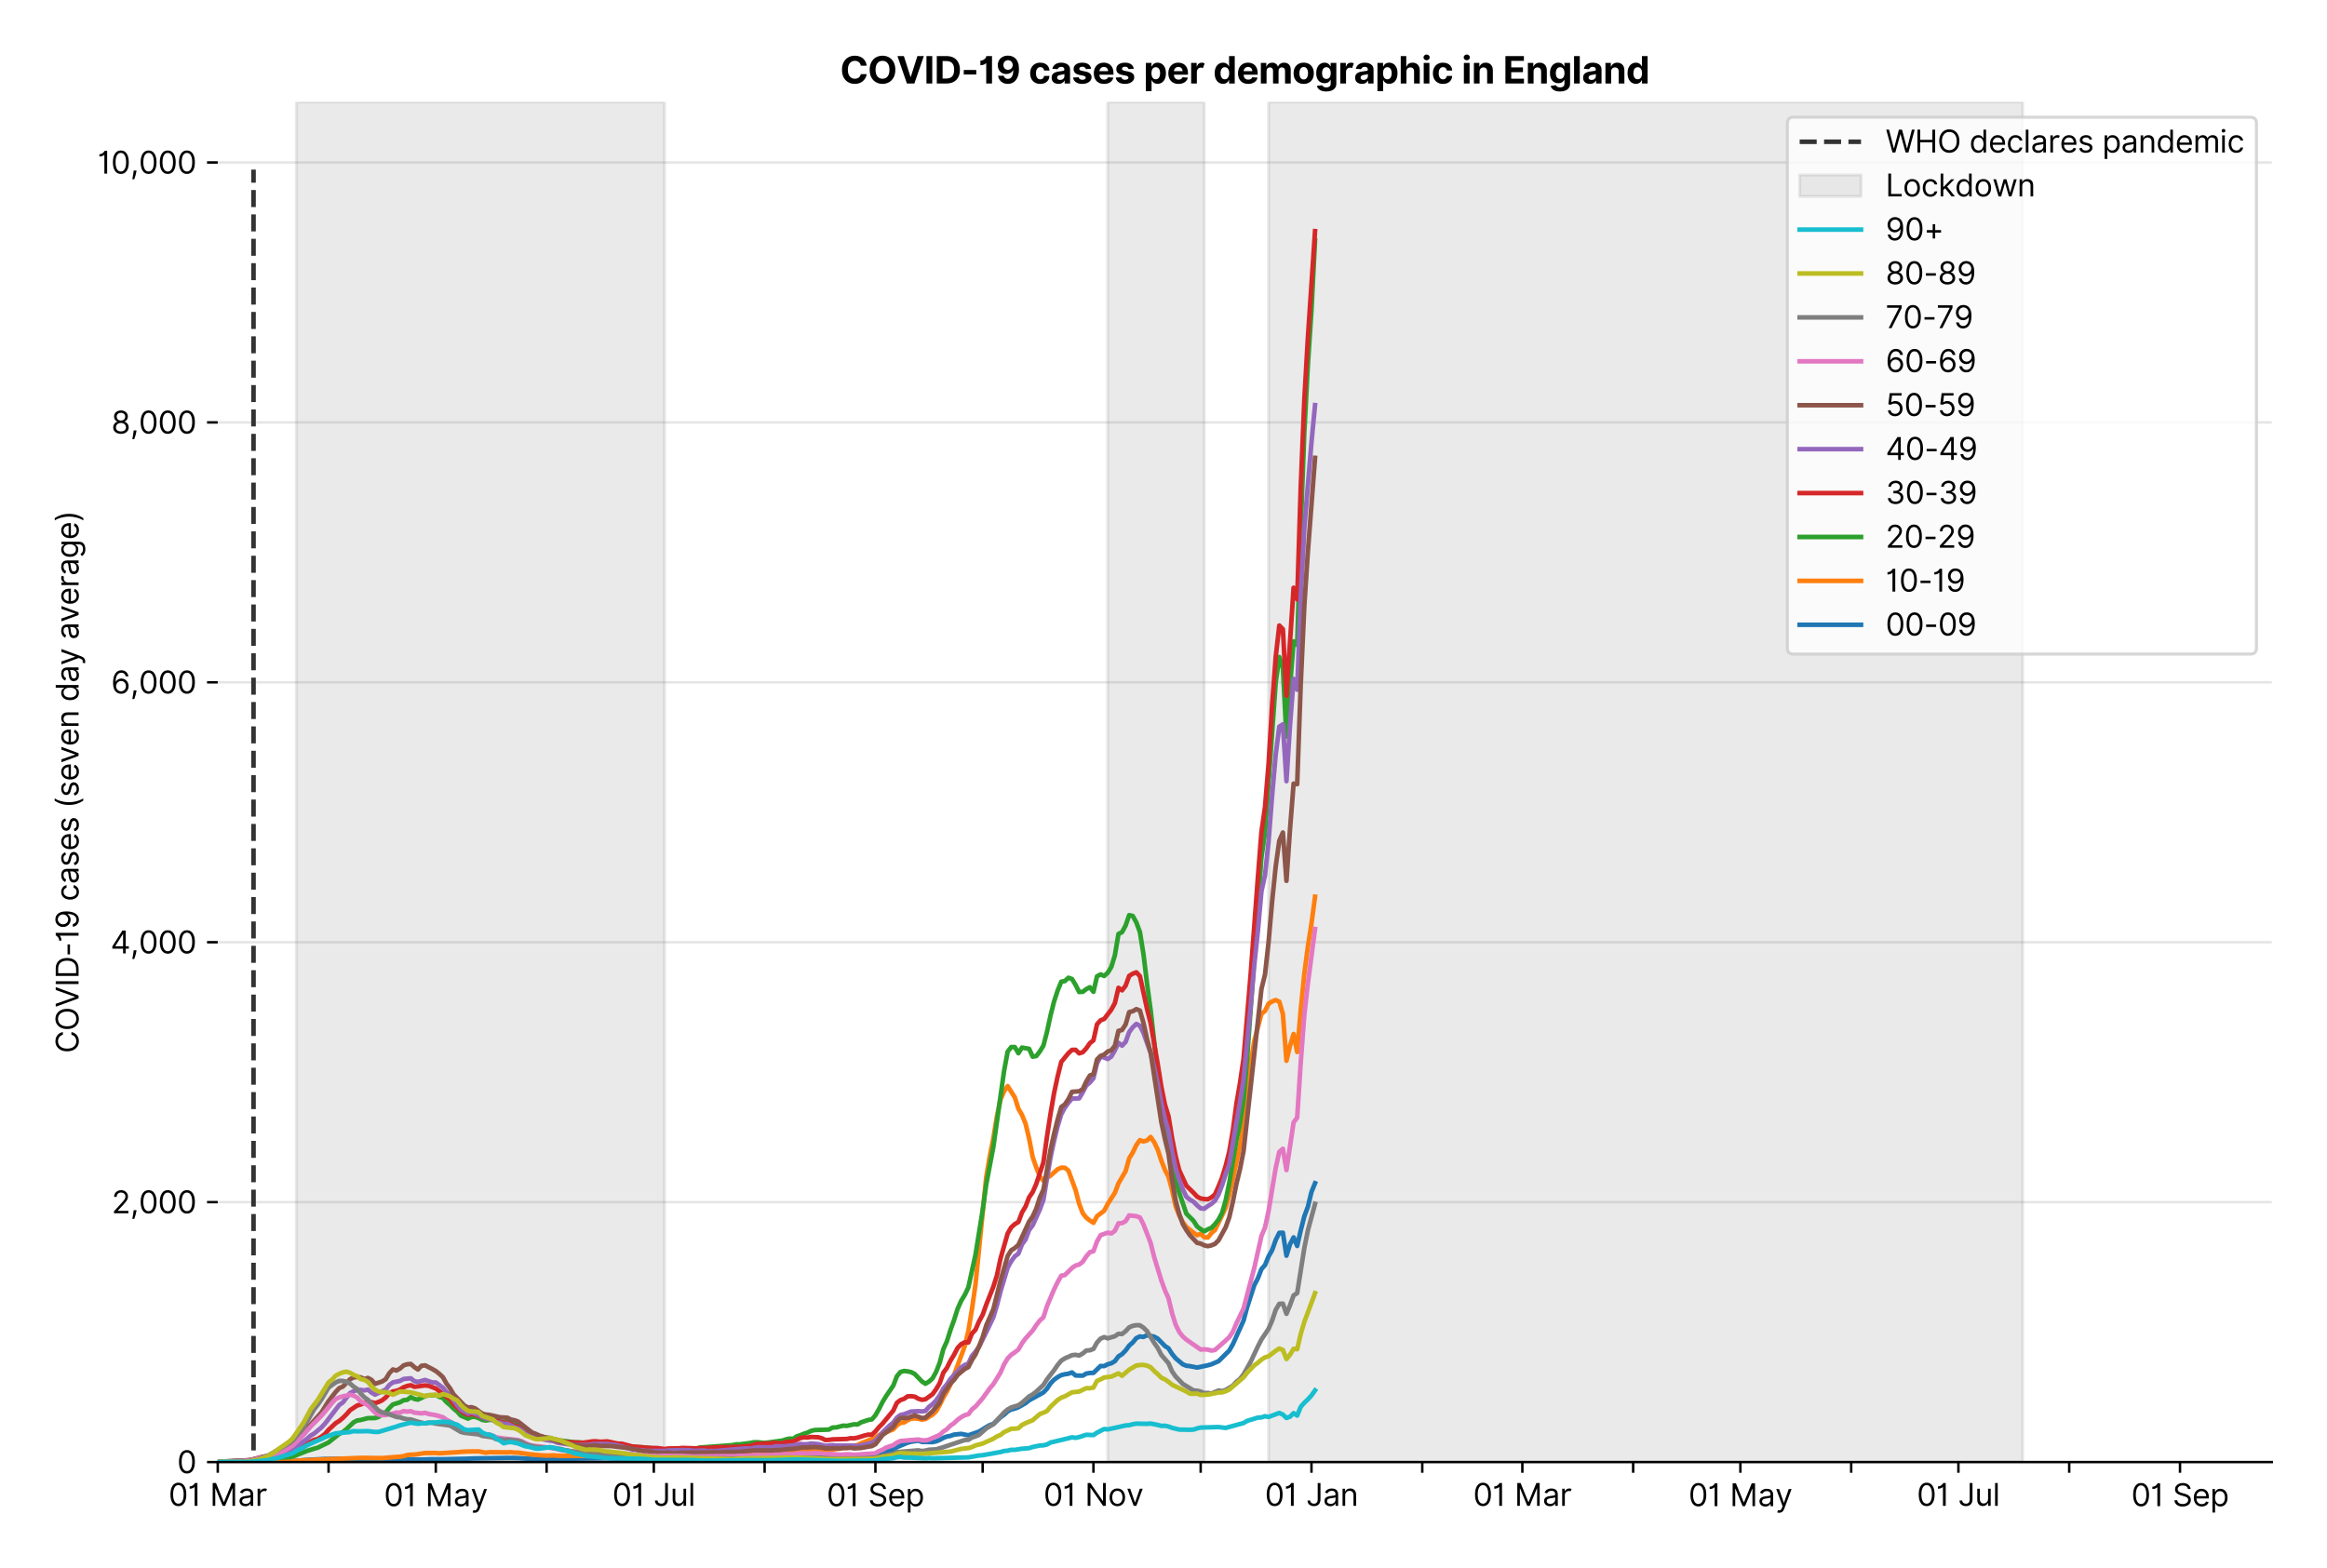 <?xml version="1.0" encoding="utf-8" standalone="no"?>
<!DOCTYPE svg PUBLIC "-//W3C//DTD SVG 1.1//EN"
  "http://www.w3.org/Graphics/SVG/1.1/DTD/svg11.dtd">
<svg version="1.1" viewBox="0 0 758.589 511.234" xmlns="http://www.w3.org/2000/svg" xmlns:xlink="http://www.w3.org/1999/xlink">
 <defs>
  <style type="text/css">*{stroke-linecap:butt;stroke-linejoin:round;}</style>
 </defs>
 <g id="figure_1">
  <g id="patch_1">
   <path d="M 0 511.234 
L 758.589 511.234 
L 758.589 0 
L 0 0 
z
" style="fill:#ffffff;"/>
  </g>
  <g id="axes_1">
   <g id="patch_2">
    <path d="M 70.989 476.745 
L 740.589 476.745 
L 740.589 33.225 
L 70.989 33.225 
z
" style="fill:#ffffff;"/>
   </g>
   <g id="matplotlib.axis_1">
    <g id="xtick_1">
     <g id="line2d_1">
      <defs>
       <path d="M 0 0 
L 0 3.5 
" id="m8e1153c410" style="stroke:#000000;stroke-width:0.8;"/>
      </defs>
      <g>
       <use style="stroke:#000000;stroke-width:0.8;" x="70.989" xlink:href="#m8e1153c410" y="476.745"/>
      </g>
     </g>
     <g id="text_1">
      <!-- 01 Mar -->
      <g transform="translate(54.952 491.018)scale(0.1 -0.1)">
       <defs>
        <path d="M 2000 -64 
Q 1230 -64 806 561 
Q 382 1186 382 2327 
Q 382 3459 809 4088 
Q 1236 4718 2000 4718 
Q 2764 4718 3191 4088 
Q 3618 3459 3618 2327 
Q 3618 1186 3194 561 
Q 2771 -64 2000 -64 
z
M 2000 436 
Q 2509 436 2791 927 
Q 3073 1418 3073 2327 
Q 3073 3234 2789 3730 
Q 2505 4227 2000 4227 
Q 1496 4227 1211 3730 
Q 927 3234 927 2327 
Q 927 1418 1210 927 
Q 1493 436 2000 436 
z
" id="Inter-Regular-30" transform="scale(0.016)"/>
        <path d="M 1973 4655 
L 1973 0 
L 1409 0 
L 1409 3836 
L 1373 3836 
Q 1341 3773 1209 3692 
Q 1077 3611 868 3551 
Q 659 3491 391 3491 
L 391 3964 
Q 661 3964 859 4061 
Q 1057 4159 1190 4291 
Q 1323 4423 1392 4529 
Q 1461 4636 1473 4655 
L 1973 4655 
z
" id="Inter-Regular-31" transform="scale(0.016)"/>
        <path id="Inter-Regular-20" transform="scale(0.016)"/>
        <path d="M 564 4655 
L 1236 4655 
L 2818 791 
L 2873 791 
L 4455 4655 
L 5127 4655 
L 5127 0 
L 4600 0 
L 4600 3536 
L 4555 3536 
L 3100 0 
L 2591 0 
L 1136 3536 
L 1091 3536 
L 1091 0 
L 564 0 
L 564 4655 
z
" id="Inter-Regular-4d" transform="scale(0.016)"/>
        <path d="M 1518 -82 
Q 1186 -82 916 44 
Q 646 170 486 410 
Q 327 650 327 991 
Q 327 1291 445 1478 
Q 564 1666 761 1773 
Q 959 1880 1199 1933 
Q 1439 1986 1682 2018 
Q 2000 2059 2199 2080 
Q 2398 2102 2490 2154 
Q 2582 2207 2582 2336 
L 2582 2355 
Q 2582 2691 2399 2877 
Q 2216 3064 1846 3064 
Q 1461 3064 1243 2895 
Q 1025 2727 936 2536 
L 427 2718 
Q 564 3036 792 3214 
Q 1021 3393 1292 3464 
Q 1564 3536 1827 3536 
Q 1996 3536 2215 3496 
Q 2434 3457 2640 3334 
Q 2846 3211 2982 2963 
Q 3118 2716 3118 2300 
L 3118 0 
L 2582 0 
L 2582 473 
L 2555 473 
Q 2500 359 2373 229 
Q 2246 100 2034 9 
Q 1823 -82 1518 -82 
z
M 1600 400 
Q 1918 400 2137 525 
Q 2357 650 2469 847 
Q 2582 1045 2582 1264 
L 2582 1755 
Q 2548 1714 2433 1681 
Q 2318 1648 2169 1624 
Q 2021 1600 1881 1583 
Q 1741 1566 1655 1555 
Q 1446 1527 1265 1467 
Q 1084 1407 974 1287 
Q 864 1168 864 964 
Q 864 684 1072 542 
Q 1280 400 1600 400 
z
" id="Inter-Regular-61" transform="scale(0.016)"/>
        <path d="M 491 0 
L 491 3491 
L 1009 3491 
L 1009 2964 
L 1046 2964 
Q 1139 3223 1389 3384 
Q 1639 3545 1955 3545 
Q 2100 3545 2209 3511 
Q 2318 3477 2400 3418 
L 2218 2964 
Q 2161 2993 2085 3010 
Q 2009 3027 1909 3027 
Q 1527 3027 1277 2794 
Q 1027 2561 1027 2209 
L 1027 0 
L 491 0 
z
" id="Inter-Regular-72" transform="scale(0.016)"/>
       </defs>
       <use xlink:href="#Inter-Regular-30"/>
       <use x="62.5" xlink:href="#Inter-Regular-31"/>
       <use x="106.676" xlink:href="#Inter-Regular-20"/>
       <use x="134.801" xlink:href="#Inter-Regular-4d"/>
       <use x="225.994" xlink:href="#Inter-Regular-61"/>
       <use x="282.386" xlink:href="#Inter-Regular-72"/>
      </g>
     </g>
    </g>
    <g id="xtick_2">
     <g id="line2d_2">
      <g>
       <use style="stroke:#000000;stroke-width:0.8;" x="107.11" xlink:href="#m8e1153c410" y="476.745"/>
      </g>
     </g>
    </g>
    <g id="xtick_3">
     <g id="line2d_3">
      <g>
       <use style="stroke:#000000;stroke-width:0.8;" x="142.065" xlink:href="#m8e1153c410" y="476.745"/>
      </g>
     </g>
     <g id="text_2">
      <!-- 01 May -->
      <g transform="translate(125.162 491.117)scale(0.1 -0.1)">
       <defs>
        <path d="M 818 -1355 
Q 682 -1355 575 -1333 
Q 468 -1311 427 -1291 
L 564 -818 
Q 857 -893 1053 -814 
Q 1250 -736 1391 -345 
L 1509 -18 
L 218 3491 
L 800 3491 
L 1764 709 
L 1800 709 
L 2764 3491 
L 3346 3491 
L 1846 -564 
Q 1550 -1355 818 -1355 
z
" id="Inter-Regular-79" transform="scale(0.016)"/>
       </defs>
       <use xlink:href="#Inter-Regular-30"/>
       <use x="62.5" xlink:href="#Inter-Regular-31"/>
       <use x="106.676" xlink:href="#Inter-Regular-20"/>
       <use x="134.801" xlink:href="#Inter-Regular-4d"/>
       <use x="225.994" xlink:href="#Inter-Regular-61"/>
       <use x="282.386" xlink:href="#Inter-Regular-79"/>
      </g>
     </g>
    </g>
    <g id="xtick_4">
     <g id="line2d_4">
      <g>
       <use style="stroke:#000000;stroke-width:0.8;" x="178.185" xlink:href="#m8e1153c410" y="476.745"/>
      </g>
     </g>
    </g>
    <g id="xtick_5">
     <g id="line2d_5">
      <g>
       <use style="stroke:#000000;stroke-width:0.8;" x="213.141" xlink:href="#m8e1153c410" y="476.745"/>
      </g>
     </g>
     <g id="text_3">
      <!-- 01 Jul -->
      <g transform="translate(199.597 491.018)scale(0.1 -0.1)">
       <defs>
        <path d="M 2346 4655 
L 2909 4655 
L 2909 1327 
Q 2909 657 2549 296 
Q 2189 -64 1582 -64 
Q 1200 -64 902 76 
Q 605 216 434 475 
Q 264 734 264 1091 
L 818 1091 
Q 818 795 1034 615 
Q 1250 436 1582 436 
Q 1948 436 2147 664 
Q 2346 893 2346 1327 
L 2346 4655 
z
" id="Inter-Regular-4a" transform="scale(0.016)"/>
        <path d="M 2691 1427 
L 2691 3491 
L 3227 3491 
L 3227 0 
L 2691 0 
L 2691 591 
L 2655 591 
Q 2532 325 2273 140 
Q 2014 -45 1618 -45 
Q 1127 -45 809 280 
Q 491 605 491 1273 
L 491 3491 
L 1027 3491 
L 1027 1309 
Q 1027 927 1242 700 
Q 1457 473 1791 473 
Q 1991 473 2199 575 
Q 2407 677 2549 888 
Q 2691 1100 2691 1427 
z
" id="Inter-Regular-75" transform="scale(0.016)"/>
        <path d="M 1027 4655 
L 1027 0 
L 491 0 
L 491 4655 
L 1027 4655 
z
" id="Inter-Regular-6c" transform="scale(0.016)"/>
       </defs>
       <use xlink:href="#Inter-Regular-30"/>
       <use x="62.5" xlink:href="#Inter-Regular-31"/>
       <use x="106.676" xlink:href="#Inter-Regular-20"/>
       <use x="134.801" xlink:href="#Inter-Regular-4a"/>
       <use x="189.063" xlink:href="#Inter-Regular-75"/>
       <use x="247.159" xlink:href="#Inter-Regular-6c"/>
      </g>
     </g>
    </g>
    <g id="xtick_6">
     <g id="line2d_6">
      <g>
       <use style="stroke:#000000;stroke-width:0.8;" x="249.261" xlink:href="#m8e1153c410" y="476.745"/>
      </g>
     </g>
    </g>
    <g id="xtick_7">
     <g id="line2d_7">
      <g>
       <use style="stroke:#000000;stroke-width:0.8;" x="285.381" xlink:href="#m8e1153c410" y="476.745"/>
      </g>
     </g>
     <g id="text_4">
      <!-- 01 Sep -->
      <g transform="translate(269.494 491.117)scale(0.1 -0.1)">
       <defs>
        <path d="M 3109 3491 
Q 3068 3836 2777 4027 
Q 2486 4218 2064 4218 
Q 1600 4218 1318 3999 
Q 1036 3780 1036 3445 
Q 1036 3195 1189 3042 
Q 1343 2889 1553 2803 
Q 1764 2718 1936 2673 
L 2409 2545 
Q 2591 2498 2815 2414 
Q 3039 2330 3244 2185 
Q 3450 2041 3584 1816 
Q 3718 1591 3718 1264 
Q 3718 886 3521 581 
Q 3325 277 2949 97 
Q 2573 -82 2036 -82 
Q 1286 -82 845 272 
Q 405 627 364 1200 
L 946 1200 
Q 968 936 1124 764 
Q 1280 593 1519 510 
Q 1759 427 2036 427 
Q 2359 427 2616 533 
Q 2873 639 3023 828 
Q 3173 1018 3173 1273 
Q 3173 1505 3043 1650 
Q 2914 1795 2702 1886 
Q 2491 1977 2246 2045 
L 1673 2209 
Q 1127 2366 809 2657 
Q 491 2948 491 3418 
Q 491 3809 703 4101 
Q 916 4393 1276 4555 
Q 1636 4718 2082 4718 
Q 2532 4718 2882 4558 
Q 3232 4398 3437 4120 
Q 3643 3843 3655 3491 
L 3109 3491 
z
" id="Inter-Regular-53" transform="scale(0.016)"/>
        <path d="M 1955 -73 
Q 1450 -73 1085 151 
Q 721 375 524 778 
Q 327 1182 327 1718 
Q 327 2255 524 2665 
Q 721 3075 1074 3305 
Q 1427 3536 1900 3536 
Q 2173 3536 2439 3445 
Q 2705 3355 2923 3151 
Q 3141 2948 3270 2614 
Q 3400 2280 3400 1791 
L 3400 1564 
L 866 1564 
Q 884 1005 1183 707 
Q 1482 409 1955 409 
Q 2271 409 2498 545 
Q 2725 682 2827 955 
L 3346 809 
Q 3223 414 2854 170 
Q 2486 -73 1955 -73 
z
M 866 2027 
L 2855 2027 
Q 2855 2470 2595 2762 
Q 2336 3055 1900 3055 
Q 1593 3055 1368 2911 
Q 1143 2768 1013 2533 
Q 884 2298 866 2027 
z
" id="Inter-Regular-65" transform="scale(0.016)"/>
        <path d="M 491 -1309 
L 491 3491 
L 1009 3491 
L 1009 2936 
L 1073 2936 
Q 1132 3027 1237 3169 
Q 1343 3311 1542 3423 
Q 1741 3536 2082 3536 
Q 2523 3536 2859 3315 
Q 3196 3095 3384 2690 
Q 3573 2286 3573 1736 
Q 3573 1182 3384 776 
Q 3196 370 2861 148 
Q 2527 -73 2091 -73 
Q 1755 -73 1552 39 
Q 1350 152 1241 296 
Q 1132 441 1073 536 
L 1027 536 
L 1027 -1309 
L 491 -1309 
z
M 1018 1745 
Q 1018 1152 1276 780 
Q 1534 409 2018 409 
Q 2355 409 2581 587 
Q 2807 766 2921 1069 
Q 3036 1373 3036 1745 
Q 3036 2114 2923 2410 
Q 2811 2707 2585 2881 
Q 2359 3055 2018 3055 
Q 1527 3055 1272 2693 
Q 1018 2332 1018 1745 
z
" id="Inter-Regular-70" transform="scale(0.016)"/>
       </defs>
       <use xlink:href="#Inter-Regular-30"/>
       <use x="62.5" xlink:href="#Inter-Regular-31"/>
       <use x="106.676" xlink:href="#Inter-Regular-20"/>
       <use x="134.801" xlink:href="#Inter-Regular-53"/>
       <use x="198.58" xlink:href="#Inter-Regular-65"/>
       <use x="256.818" xlink:href="#Inter-Regular-70"/>
      </g>
     </g>
    </g>
    <g id="xtick_8">
     <g id="line2d_8">
      <g>
       <use style="stroke:#000000;stroke-width:0.8;" x="320.337" xlink:href="#m8e1153c410" y="476.745"/>
      </g>
     </g>
    </g>
    <g id="xtick_9">
     <g id="line2d_9">
      <g>
       <use style="stroke:#000000;stroke-width:0.8;" x="356.457" xlink:href="#m8e1153c410" y="476.745"/>
      </g>
     </g>
     <g id="text_5">
      <!-- 01 Nov -->
      <g transform="translate(340.186 491.018)scale(0.1 -0.1)">
       <defs>
        <path d="M 4255 4655 
L 4255 0 
L 3709 0 
L 1173 3655 
L 1127 3655 
L 1127 0 
L 564 0 
L 564 4655 
L 1109 4655 
L 3655 991 
L 3700 991 
L 3700 4655 
L 4255 4655 
z
" id="Inter-Regular-4e" transform="scale(0.016)"/>
        <path d="M 1909 -73 
Q 1436 -73 1080 152 
Q 725 377 526 781 
Q 327 1186 327 1727 
Q 327 2273 526 2679 
Q 725 3086 1080 3311 
Q 1436 3536 1909 3536 
Q 2382 3536 2737 3311 
Q 3093 3086 3292 2679 
Q 3491 2273 3491 1727 
Q 3491 1186 3292 781 
Q 3093 377 2737 152 
Q 2382 -73 1909 -73 
z
M 1909 409 
Q 2268 409 2500 593 
Q 2732 777 2843 1077 
Q 2955 1377 2955 1727 
Q 2955 2077 2843 2379 
Q 2732 2682 2500 2868 
Q 2268 3055 1909 3055 
Q 1550 3055 1318 2868 
Q 1086 2682 975 2379 
Q 864 2077 864 1727 
Q 864 1377 975 1077 
Q 1086 777 1318 593 
Q 1550 409 1909 409 
z
" id="Inter-Regular-6f" transform="scale(0.016)"/>
        <path d="M 3346 3491 
L 2055 0 
L 1509 0 
L 218 3491 
L 800 3491 
L 1764 709 
L 1800 709 
L 2764 3491 
L 3346 3491 
z
" id="Inter-Regular-76" transform="scale(0.016)"/>
       </defs>
       <use xlink:href="#Inter-Regular-30"/>
       <use x="62.5" xlink:href="#Inter-Regular-31"/>
       <use x="106.676" xlink:href="#Inter-Regular-20"/>
       <use x="134.801" xlink:href="#Inter-Regular-4e"/>
       <use x="210.085" xlink:href="#Inter-Regular-6f"/>
       <use x="269.744" xlink:href="#Inter-Regular-76"/>
      </g>
     </g>
    </g>
    <g id="xtick_10">
     <g id="line2d_10">
      <g>
       <use style="stroke:#000000;stroke-width:0.8;" x="391.413" xlink:href="#m8e1153c410" y="476.745"/>
      </g>
     </g>
    </g>
    <g id="xtick_11">
     <g id="line2d_11">
      <g>
       <use style="stroke:#000000;stroke-width:0.8;" x="427.533" xlink:href="#m8e1153c410" y="476.745"/>
      </g>
     </g>
     <g id="text_6">
      <!-- 01 Jan -->
      <g transform="translate(412.334 491.018)scale(0.1 -0.1)">
       <defs>
        <path d="M 1027 2100 
L 1027 0 
L 491 0 
L 491 3491 
L 1009 3491 
L 1009 2945 
L 1055 2945 
Q 1177 3211 1427 3373 
Q 1677 3536 2073 3536 
Q 2602 3536 2928 3211 
Q 3255 2886 3255 2218 
L 3255 0 
L 2718 0 
L 2718 2182 
Q 2718 2593 2504 2824 
Q 2291 3055 1918 3055 
Q 1534 3055 1280 2806 
Q 1027 2557 1027 2100 
z
" id="Inter-Regular-6e" transform="scale(0.016)"/>
       </defs>
       <use xlink:href="#Inter-Regular-30"/>
       <use x="62.5" xlink:href="#Inter-Regular-31"/>
       <use x="106.676" xlink:href="#Inter-Regular-20"/>
       <use x="134.801" xlink:href="#Inter-Regular-4a"/>
       <use x="189.063" xlink:href="#Inter-Regular-61"/>
       <use x="245.455" xlink:href="#Inter-Regular-6e"/>
      </g>
     </g>
    </g>
    <g id="xtick_12">
     <g id="line2d_12">
      <g>
       <use style="stroke:#000000;stroke-width:0.8;" x="463.653" xlink:href="#m8e1153c410" y="476.745"/>
      </g>
     </g>
    </g>
    <g id="xtick_13">
     <g id="line2d_13">
      <g>
       <use style="stroke:#000000;stroke-width:0.8;" x="496.278" xlink:href="#m8e1153c410" y="476.745"/>
      </g>
     </g>
     <g id="text_7">
      <!-- 01 Mar -->
      <g transform="translate(480.242 491.018)scale(0.1 -0.1)">
       <use xlink:href="#Inter-Regular-30"/>
       <use x="62.5" xlink:href="#Inter-Regular-31"/>
       <use x="106.676" xlink:href="#Inter-Regular-20"/>
       <use x="134.801" xlink:href="#Inter-Regular-4d"/>
       <use x="225.994" xlink:href="#Inter-Regular-61"/>
       <use x="282.386" xlink:href="#Inter-Regular-72"/>
      </g>
     </g>
    </g>
    <g id="xtick_14">
     <g id="line2d_14">
      <g>
       <use style="stroke:#000000;stroke-width:0.8;" x="532.399" xlink:href="#m8e1153c410" y="476.745"/>
      </g>
     </g>
    </g>
    <g id="xtick_15">
     <g id="line2d_15">
      <g>
       <use style="stroke:#000000;stroke-width:0.8;" x="567.354" xlink:href="#m8e1153c410" y="476.745"/>
      </g>
     </g>
     <g id="text_8">
      <!-- 01 May -->
      <g transform="translate(550.451 491.117)scale(0.1 -0.1)">
       <use xlink:href="#Inter-Regular-30"/>
       <use x="62.5" xlink:href="#Inter-Regular-31"/>
       <use x="106.676" xlink:href="#Inter-Regular-20"/>
       <use x="134.801" xlink:href="#Inter-Regular-4d"/>
       <use x="225.994" xlink:href="#Inter-Regular-61"/>
       <use x="282.386" xlink:href="#Inter-Regular-79"/>
      </g>
     </g>
    </g>
    <g id="xtick_16">
     <g id="line2d_16">
      <g>
       <use style="stroke:#000000;stroke-width:0.8;" x="603.475" xlink:href="#m8e1153c410" y="476.745"/>
      </g>
     </g>
    </g>
    <g id="xtick_17">
     <g id="line2d_17">
      <g>
       <use style="stroke:#000000;stroke-width:0.8;" x="638.43" xlink:href="#m8e1153c410" y="476.745"/>
      </g>
     </g>
     <g id="text_9">
      <!-- 01 Jul -->
      <g transform="translate(624.886 491.018)scale(0.1 -0.1)">
       <use xlink:href="#Inter-Regular-30"/>
       <use x="62.5" xlink:href="#Inter-Regular-31"/>
       <use x="106.676" xlink:href="#Inter-Regular-20"/>
       <use x="134.801" xlink:href="#Inter-Regular-4a"/>
       <use x="189.063" xlink:href="#Inter-Regular-75"/>
       <use x="247.159" xlink:href="#Inter-Regular-6c"/>
      </g>
     </g>
    </g>
    <g id="xtick_18">
     <g id="line2d_18">
      <g>
       <use style="stroke:#000000;stroke-width:0.8;" x="674.55" xlink:href="#m8e1153c410" y="476.745"/>
      </g>
     </g>
    </g>
    <g id="xtick_19">
     <g id="line2d_19">
      <g>
       <use style="stroke:#000000;stroke-width:0.8;" x="710.671" xlink:href="#m8e1153c410" y="476.745"/>
      </g>
     </g>
     <g id="text_10">
      <!-- 01 Sep -->
      <g transform="translate(694.783 491.117)scale(0.1 -0.1)">
       <use xlink:href="#Inter-Regular-30"/>
       <use x="62.5" xlink:href="#Inter-Regular-31"/>
       <use x="106.676" xlink:href="#Inter-Regular-20"/>
       <use x="134.801" xlink:href="#Inter-Regular-53"/>
       <use x="198.58" xlink:href="#Inter-Regular-65"/>
       <use x="256.818" xlink:href="#Inter-Regular-70"/>
      </g>
     </g>
    </g>
   </g>
   <g id="matplotlib.axis_2">
    <g id="ytick_1">
     <g id="line2d_20">
      <path clip-path="url(#pcf9d207263)" d="M 70.989 476.745 
L 740.589 476.745 
" style="fill:none;stroke:#e5e5e5;stroke-linecap:square;stroke-width:0.8;"/>
     </g>
     <g id="line2d_21">
      <defs>
       <path d="M 0 0 
L -3.5 0 
" id="ma6727396cd" style="stroke:#000000;stroke-width:0.8;"/>
      </defs>
      <g>
       <use style="stroke:#000000;stroke-width:0.8;" x="70.989" xlink:href="#ma6727396cd" y="476.745"/>
      </g>
     </g>
     <g id="text_11">
      <!-- 0 -->
      <g transform="translate(57.739 480.382)scale(0.1 -0.1)">
       <use xlink:href="#Inter-Regular-30"/>
      </g>
     </g>
    </g>
    <g id="ytick_2">
     <g id="line2d_22">
      <path clip-path="url(#pcf9d207263)" d="M 70.989 391.993 
L 740.589 391.993 
" style="fill:none;stroke:#e5e5e5;stroke-linecap:square;stroke-width:0.8;"/>
     </g>
     <g id="line2d_23">
      <g>
       <use style="stroke:#000000;stroke-width:0.8;" x="70.989" xlink:href="#ma6727396cd" y="391.993"/>
      </g>
     </g>
     <g id="text_12">
      <!-- 2,000 -->
      <g transform="translate(36.389 395.629)scale(0.1 -0.1)">
       <defs>
        <path d="M 482 0 
L 482 409 
L 2018 2091 
Q 2289 2386 2464 2605 
Q 2639 2825 2724 3019 
Q 2809 3214 2809 3427 
Q 2809 3795 2553 4011 
Q 2298 4227 1918 4227 
Q 1514 4227 1275 3985 
Q 1036 3743 1036 3345 
L 500 3345 
Q 500 3755 688 4064 
Q 877 4373 1203 4545 
Q 1530 4718 1936 4718 
Q 2346 4718 2661 4545 
Q 2977 4373 3156 4079 
Q 3336 3786 3336 3427 
Q 3336 3170 3244 2926 
Q 3152 2682 2926 2383 
Q 2700 2084 2300 1655 
L 1255 536 
L 1255 500 
L 3418 500 
L 3418 0 
L 482 0 
z
" id="Inter-Regular-32" transform="scale(0.016)"/>
        <path d="M 1291 636 
L 1255 391 
Q 1216 132 1137 -163 
Q 1059 -459 975 -720 
Q 891 -982 836 -1136 
L 427 -1136 
Q 457 -991 504 -752 
Q 552 -514 601 -219 
Q 650 75 682 382 
L 709 636 
L 1291 636 
z
" id="Inter-Regular-2c" transform="scale(0.016)"/>
       </defs>
       <use xlink:href="#Inter-Regular-32"/>
       <use x="60.511" xlink:href="#Inter-Regular-2c"/>
       <use x="88.494" xlink:href="#Inter-Regular-30"/>
       <use x="150.994" xlink:href="#Inter-Regular-30"/>
       <use x="213.494" xlink:href="#Inter-Regular-30"/>
      </g>
     </g>
    </g>
    <g id="ytick_3">
     <g id="line2d_24">
      <path clip-path="url(#pcf9d207263)" d="M 70.989 307.24 
L 740.589 307.24 
" style="fill:none;stroke:#e5e5e5;stroke-linecap:square;stroke-width:0.8;"/>
     </g>
     <g id="line2d_25">
      <g>
       <use style="stroke:#000000;stroke-width:0.8;" x="70.989" xlink:href="#ma6727396cd" y="307.24"/>
      </g>
     </g>
     <g id="text_13">
      <!-- 4,000 -->
      <g transform="translate(36.02 310.877)scale(0.1 -0.1)">
       <defs>
        <path d="M 373 955 
L 373 1418 
L 2418 4655 
L 3100 4655 
L 3100 1455 
L 3736 1455 
L 3736 955 
L 3100 955 
L 3100 0 
L 2564 0 
L 2564 955 
L 373 955 
z
M 2564 1455 
L 2564 3936 
L 2527 3936 
L 982 1491 
L 982 1455 
L 2564 1455 
z
" id="Inter-Regular-34" transform="scale(0.016)"/>
       </defs>
       <use xlink:href="#Inter-Regular-34"/>
       <use x="64.205" xlink:href="#Inter-Regular-2c"/>
       <use x="92.188" xlink:href="#Inter-Regular-30"/>
       <use x="154.688" xlink:href="#Inter-Regular-30"/>
       <use x="217.188" xlink:href="#Inter-Regular-30"/>
      </g>
     </g>
    </g>
    <g id="ytick_4">
     <g id="line2d_26">
      <path clip-path="url(#pcf9d207263)" d="M 70.989 222.488 
L 740.589 222.488 
" style="fill:none;stroke:#e5e5e5;stroke-linecap:square;stroke-width:0.8;"/>
     </g>
     <g id="line2d_27">
      <g>
       <use style="stroke:#000000;stroke-width:0.8;" x="70.989" xlink:href="#ma6727396cd" y="222.488"/>
      </g>
     </g>
     <g id="text_14">
      <!-- 6,000 -->
      <g transform="translate(36.205 226.124)scale(0.1 -0.1)">
       <defs>
        <path d="M 2027 -64 
Q 1741 -59 1454 45 
Q 1168 150 932 399 
Q 696 648 552 1074 
Q 409 1500 409 2145 
Q 409 3386 861 4056 
Q 1314 4727 2100 4727 
Q 2686 4727 3073 4384 
Q 3461 4041 3546 3491 
L 2991 3491 
Q 2914 3811 2691 4019 
Q 2468 4227 2100 4227 
Q 1559 4227 1249 3755 
Q 939 3284 936 2427 
L 973 2427 
Q 1164 2716 1461 2880 
Q 1759 3045 2118 3045 
Q 2518 3045 2850 2846 
Q 3182 2648 3382 2299 
Q 3582 1950 3582 1500 
Q 3582 1068 3389 710 
Q 3196 352 2847 142 
Q 2498 -68 2027 -64 
z
M 2027 436 
Q 2314 436 2542 579 
Q 2771 723 2903 964 
Q 3036 1205 3036 1500 
Q 3036 1789 2908 2026 
Q 2780 2264 2556 2404 
Q 2332 2545 2046 2545 
Q 1757 2545 1525 2397 
Q 1293 2250 1157 2010 
Q 1021 1770 1018 1491 
Q 1018 1214 1149 973 
Q 1280 732 1508 584 
Q 1736 436 2027 436 
z
" id="Inter-Regular-36" transform="scale(0.016)"/>
       </defs>
       <use xlink:href="#Inter-Regular-36"/>
       <use x="62.358" xlink:href="#Inter-Regular-2c"/>
       <use x="90.341" xlink:href="#Inter-Regular-30"/>
       <use x="152.841" xlink:href="#Inter-Regular-30"/>
       <use x="215.341" xlink:href="#Inter-Regular-30"/>
      </g>
     </g>
    </g>
    <g id="ytick_5">
     <g id="line2d_28">
      <path clip-path="url(#pcf9d207263)" d="M 70.989 137.735 
L 740.589 137.735 
" style="fill:none;stroke:#e5e5e5;stroke-linecap:square;stroke-width:0.8;"/>
     </g>
     <g id="line2d_29">
      <g>
       <use style="stroke:#000000;stroke-width:0.8;" x="70.989" xlink:href="#ma6727396cd" y="137.735"/>
      </g>
     </g>
     <g id="text_15">
      <!-- 8,000 -->
      <g transform="translate(36.275 141.372)scale(0.1 -0.1)">
       <defs>
        <path d="M 1973 -64 
Q 1505 -64 1147 103 
Q 789 270 589 564 
Q 389 859 391 1236 
Q 389 1532 507 1783 
Q 625 2034 830 2203 
Q 1036 2373 1291 2418 
L 1291 2445 
Q 957 2532 759 2821 
Q 561 3111 564 3482 
Q 561 3836 743 4115 
Q 925 4395 1244 4556 
Q 1564 4718 1973 4718 
Q 2377 4718 2695 4556 
Q 3014 4395 3197 4115 
Q 3380 3836 3382 3482 
Q 3380 3111 3181 2821 
Q 2982 2532 2655 2445 
L 2655 2418 
Q 2907 2373 3109 2203 
Q 3311 2034 3431 1783 
Q 3552 1532 3555 1236 
Q 3552 859 3351 564 
Q 3150 270 2794 103 
Q 2439 -64 1973 -64 
z
M 1973 436 
Q 2446 436 2722 662 
Q 2998 889 3000 1264 
Q 2998 1527 2864 1729 
Q 2730 1932 2499 2048 
Q 2268 2164 1973 2164 
Q 1675 2164 1442 2048 
Q 1209 1932 1076 1729 
Q 943 1527 946 1264 
Q 943 889 1218 662 
Q 1493 436 1973 436 
z
M 1973 2645 
Q 2348 2645 2591 2864 
Q 2834 3084 2836 3445 
Q 2834 3800 2596 4013 
Q 2359 4227 1973 4227 
Q 1582 4227 1344 4013 
Q 1107 3800 1109 3445 
Q 1107 3084 1349 2864 
Q 1591 2645 1973 2645 
z
" id="Inter-Regular-38" transform="scale(0.016)"/>
       </defs>
       <use xlink:href="#Inter-Regular-38"/>
       <use x="61.648" xlink:href="#Inter-Regular-2c"/>
       <use x="89.631" xlink:href="#Inter-Regular-30"/>
       <use x="152.131" xlink:href="#Inter-Regular-30"/>
       <use x="214.631" xlink:href="#Inter-Regular-30"/>
      </g>
     </g>
    </g>
    <g id="ytick_6">
     <g id="line2d_30">
      <path clip-path="url(#pcf9d207263)" d="M 70.989 52.983 
L 740.589 52.983 
" style="fill:none;stroke:#e5e5e5;stroke-linecap:square;stroke-width:0.8;"/>
     </g>
     <g id="line2d_31">
      <g>
       <use style="stroke:#000000;stroke-width:0.8;" x="70.989" xlink:href="#ma6727396cd" y="52.983"/>
      </g>
     </g>
     <g id="text_16">
      <!-- 10,000 -->
      <g transform="translate(31.773 56.619)scale(0.1 -0.1)">
       <use xlink:href="#Inter-Regular-31"/>
       <use x="44.176" xlink:href="#Inter-Regular-30"/>
       <use x="106.676" xlink:href="#Inter-Regular-2c"/>
       <use x="134.659" xlink:href="#Inter-Regular-30"/>
       <use x="197.159" xlink:href="#Inter-Regular-30"/>
       <use x="259.659" xlink:href="#Inter-Regular-30"/>
      </g>
     </g>
    </g>
    <g id="text_17">
     <!-- COVID-19 cases (seven day average) -->
     <g transform="translate(25.614 343.418)rotate(-90)scale(0.1 -0.1)">
      <defs>
       <path d="M 4309 3200 
L 3746 3200 
Q 3677 3523 3484 3743 
Q 3291 3964 3018 4077 
Q 2746 4191 2436 4191 
Q 2014 4191 1672 3977 
Q 1330 3764 1128 3348 
Q 927 2932 927 2327 
Q 927 1723 1128 1307 
Q 1330 891 1672 677 
Q 2014 464 2436 464 
Q 2746 464 3018 577 
Q 3291 691 3484 911 
Q 3677 1132 3746 1455 
L 4309 1455 
Q 4223 977 3957 637 
Q 3691 298 3298 117 
Q 2905 -64 2436 -64 
Q 1841 -64 1377 227 
Q 914 518 648 1054 
Q 382 1591 382 2327 
Q 382 3064 648 3600 
Q 914 4136 1377 4427 
Q 1841 4718 2436 4718 
Q 2905 4718 3298 4537 
Q 3691 4357 3957 4017 
Q 4223 3677 4309 3200 
z
" id="Inter-Regular-43" transform="scale(0.016)"/>
       <path d="M 4491 2327 
Q 4491 1591 4225 1054 
Q 3959 518 3495 227 
Q 3032 -64 2436 -64 
Q 1841 -64 1377 227 
Q 914 518 648 1054 
Q 382 1591 382 2327 
Q 382 3064 648 3600 
Q 914 4136 1377 4427 
Q 1841 4718 2436 4718 
Q 3032 4718 3495 4427 
Q 3959 4136 4225 3600 
Q 4491 3064 4491 2327 
z
M 3946 2327 
Q 3946 2932 3744 3348 
Q 3543 3764 3201 3977 
Q 2859 4191 2436 4191 
Q 2014 4191 1672 3977 
Q 1330 3764 1128 3348 
Q 927 2932 927 2327 
Q 927 1723 1128 1307 
Q 1330 891 1672 677 
Q 2014 464 2436 464 
Q 2859 464 3201 677 
Q 3543 891 3744 1307 
Q 3946 1723 3946 2327 
z
" id="Inter-Regular-4f" transform="scale(0.016)"/>
       <path d="M 755 4655 
L 2136 736 
L 2191 736 
L 3573 4655 
L 4164 4655 
L 2455 0 
L 1873 0 
L 164 4655 
L 755 4655 
z
" id="Inter-Regular-56" transform="scale(0.016)"/>
       <path d="M 1127 4655 
L 1127 0 
L 564 0 
L 564 4655 
L 1127 4655 
z
" id="Inter-Regular-49" transform="scale(0.016)"/>
       <path d="M 2000 0 
L 564 0 
L 564 4655 
L 2064 4655 
Q 2741 4655 3223 4376 
Q 3705 4098 3961 3578 
Q 4218 3059 4218 2336 
Q 4218 1609 3959 1085 
Q 3700 561 3204 280 
Q 2709 0 2000 0 
z
M 1127 500 
L 1964 500 
Q 2830 500 3251 992 
Q 3673 1484 3673 2336 
Q 3673 3182 3259 3668 
Q 2846 4155 2027 4155 
L 1127 4155 
L 1127 500 
z
" id="Inter-Regular-44" transform="scale(0.016)"/>
       <path d="M 2491 2245 
L 2491 1745 
L 455 1745 
L 455 2245 
L 2491 2245 
z
" id="Inter-Regular-2d" transform="scale(0.016)"/>
       <path d="M 1964 4727 
Q 2250 4725 2536 4618 
Q 2823 4511 3059 4263 
Q 3296 4016 3439 3590 
Q 3582 3164 3582 2518 
Q 3582 1277 3128 606 
Q 2675 -64 1891 -64 
Q 1305 -64 916 278 
Q 527 620 446 1173 
L 1000 1173 
Q 1075 852 1299 644 
Q 1523 436 1891 436 
Q 2430 436 2742 906 
Q 3055 1377 3055 2236 
L 3018 2236 
Q 2827 1950 2530 1784 
Q 2234 1618 1873 1618 
Q 1473 1618 1140 1817 
Q 807 2016 608 2365 
Q 409 2714 409 3164 
Q 409 3595 601 3952 
Q 793 4309 1142 4520 
Q 1491 4732 1964 4727 
z
M 1964 4227 
Q 1677 4227 1449 4084 
Q 1221 3941 1088 3700 
Q 955 3459 955 3164 
Q 955 2873 1083 2635 
Q 1211 2398 1435 2258 
Q 1659 2118 1946 2118 
Q 2232 2118 2465 2266 
Q 2698 2414 2835 2654 
Q 2973 2895 2973 3173 
Q 2973 3450 2842 3691 
Q 2711 3932 2483 4079 
Q 2255 4227 1964 4227 
z
" id="Inter-Regular-39" transform="scale(0.016)"/>
       <path d="M 1909 -73 
Q 1418 -73 1063 159 
Q 709 391 518 798 
Q 327 1205 327 1727 
Q 327 2259 524 2667 
Q 721 3075 1074 3305 
Q 1427 3536 1900 3536 
Q 2268 3536 2563 3400 
Q 2859 3264 3047 3018 
Q 3236 2773 3282 2445 
L 2746 2445 
Q 2684 2684 2474 2869 
Q 2264 3055 1909 3055 
Q 1439 3055 1151 2697 
Q 864 2339 864 1745 
Q 864 1139 1148 774 
Q 1432 409 1909 409 
Q 2223 409 2447 570 
Q 2671 732 2746 1018 
L 3282 1018 
Q 3236 709 3058 462 
Q 2880 216 2588 71 
Q 2296 -73 1909 -73 
z
" id="Inter-Regular-63" transform="scale(0.016)"/>
       <path d="M 2964 2709 
L 2482 2573 
Q 2411 2755 2245 2914 
Q 2080 3073 1727 3073 
Q 1407 3073 1194 2926 
Q 982 2780 982 2555 
Q 982 2355 1127 2239 
Q 1273 2123 1582 2045 
L 2100 1918 
Q 3027 1691 3027 973 
Q 3027 673 2855 436 
Q 2684 200 2377 63 
Q 2071 -73 1664 -73 
Q 1130 -73 780 159 
Q 430 391 336 836 
L 846 964 
Q 989 400 1655 400 
Q 2030 400 2251 560 
Q 2473 720 2473 945 
Q 2473 1316 1955 1436 
L 1373 1573 
Q 893 1686 669 1926 
Q 446 2166 446 2527 
Q 446 2823 613 3050 
Q 780 3277 1069 3406 
Q 1359 3536 1727 3536 
Q 2246 3536 2542 3309 
Q 2839 3082 2964 2709 
z
" id="Inter-Regular-73" transform="scale(0.016)"/>
       <path d="M 682 1964 
Q 682 2823 906 3544 
Q 1130 4266 1546 4873 
L 2018 4873 
Q 1800 4573 1623 4095 
Q 1446 3618 1341 3061 
Q 1236 2505 1236 1964 
Q 1236 1423 1341 866 
Q 1446 309 1623 -168 
Q 1800 -645 2018 -945 
L 1546 -945 
Q 1130 -339 906 383 
Q 682 1105 682 1964 
z
" id="Inter-Regular-28" transform="scale(0.016)"/>
       <path d="M 1809 -73 
Q 1373 -73 1039 148 
Q 705 370 516 776 
Q 327 1182 327 1736 
Q 327 2286 516 2690 
Q 705 3095 1041 3315 
Q 1377 3536 1818 3536 
Q 2159 3536 2358 3423 
Q 2557 3311 2662 3169 
Q 2768 3027 2827 2936 
L 2873 2936 
L 2873 4655 
L 3409 4655 
L 3409 0 
L 2891 0 
L 2891 536 
L 2827 536 
Q 2768 441 2659 296 
Q 2550 152 2348 39 
Q 2146 -73 1809 -73 
z
M 1882 409 
Q 2366 409 2624 780 
Q 2882 1152 2882 1745 
Q 2882 2332 2627 2693 
Q 2373 3055 1882 3055 
Q 1541 3055 1315 2881 
Q 1089 2707 976 2410 
Q 864 2114 864 1745 
Q 864 1373 978 1069 
Q 1093 766 1319 587 
Q 1546 409 1882 409 
z
" id="Inter-Regular-64" transform="scale(0.016)"/>
       <path d="M 1900 -1382 
Q 1316 -1382 976 -1169 
Q 636 -957 473 -682 
L 900 -382 
Q 973 -477 1084 -601 
Q 1196 -725 1390 -817 
Q 1584 -909 1900 -909 
Q 2323 -909 2598 -704 
Q 2873 -500 2873 -64 
L 2873 645 
L 2827 645 
Q 2768 550 2660 410 
Q 2552 270 2351 162 
Q 2150 55 1809 55 
Q 1386 55 1051 255 
Q 716 455 521 836 
Q 327 1218 327 1764 
Q 327 2300 516 2699 
Q 705 3098 1041 3317 
Q 1377 3536 1818 3536 
Q 2159 3536 2360 3423 
Q 2561 3311 2669 3169 
Q 2777 3027 2836 2936 
L 2891 2936 
L 2891 3491 
L 3409 3491 
L 3409 -100 
Q 3409 -550 3205 -833 
Q 3002 -1116 2660 -1249 
Q 2318 -1382 1900 -1382 
z
M 1882 536 
Q 2366 536 2624 864 
Q 2882 1193 2882 1773 
Q 2882 2339 2627 2697 
Q 2373 3055 1882 3055 
Q 1541 3055 1315 2882 
Q 1089 2709 976 2418 
Q 864 2127 864 1773 
Q 864 1227 1120 881 
Q 1377 536 1882 536 
z
" id="Inter-Regular-67" transform="scale(0.016)"/>
       <path d="M 1638 1940 
Q 1638 1081 1414 359 
Q 1191 -362 775 -969 
L 302 -969 
Q 520 -669 697 -191 
Q 875 286 979 842 
Q 1084 1399 1084 1940 
Q 1084 2481 979 3038 
Q 875 3595 697 4072 
Q 520 4549 302 4849 
L 775 4849 
Q 1191 4243 1414 3521 
Q 1638 2799 1638 1940 
z
" id="Inter-Regular-29" transform="scale(0.016)"/>
      </defs>
      <use xlink:href="#Inter-Regular-43"/>
      <use x="72.727" xlink:href="#Inter-Regular-4f"/>
      <use x="148.864" xlink:href="#Inter-Regular-56"/>
      <use x="216.477" xlink:href="#Inter-Regular-49"/>
      <use x="242.898" xlink:href="#Inter-Regular-44"/>
      <use x="314.773" xlink:href="#Inter-Regular-2d"/>
      <use x="360.796" xlink:href="#Inter-Regular-31"/>
      <use x="404.972" xlink:href="#Inter-Regular-39"/>
      <use x="467.33" xlink:href="#Inter-Regular-20"/>
      <use x="495.455" xlink:href="#Inter-Regular-63"/>
      <use x="551.279" xlink:href="#Inter-Regular-61"/>
      <use x="607.671" xlink:href="#Inter-Regular-73"/>
      <use x="659.943" xlink:href="#Inter-Regular-65"/>
      <use x="718.182" xlink:href="#Inter-Regular-73"/>
      <use x="770.455" xlink:href="#Inter-Regular-20"/>
      <use x="798.58" xlink:href="#Inter-Regular-28"/>
      <use x="834.801" xlink:href="#Inter-Regular-73"/>
      <use x="887.074" xlink:href="#Inter-Regular-65"/>
      <use x="945.313" xlink:href="#Inter-Regular-76"/>
      <use x="1000.994" xlink:href="#Inter-Regular-65"/>
      <use x="1059.233" xlink:href="#Inter-Regular-6e"/>
      <use x="1117.756" xlink:href="#Inter-Regular-20"/>
      <use x="1145.881" xlink:href="#Inter-Regular-64"/>
      <use x="1207.955" xlink:href="#Inter-Regular-61"/>
      <use x="1264.347" xlink:href="#Inter-Regular-79"/>
      <use x="1320.029" xlink:href="#Inter-Regular-20"/>
      <use x="1348.154" xlink:href="#Inter-Regular-61"/>
      <use x="1404.546" xlink:href="#Inter-Regular-76"/>
      <use x="1460.228" xlink:href="#Inter-Regular-65"/>
      <use x="1518.466" xlink:href="#Inter-Regular-72"/>
      <use x="1556.818" xlink:href="#Inter-Regular-61"/>
      <use x="1613.211" xlink:href="#Inter-Regular-67"/>
      <use x="1674.148" xlink:href="#Inter-Regular-65"/>
      <use x="1732.387" xlink:href="#Inter-Regular-29"/>
     </g>
    </g>
   </g>
   <g id="patch_3">
    <path clip-path="url(#pcf9d207263)" d="M 96.623 476.745 
L 96.623 33.225 
L 216.636 33.225 
L 216.636 476.745 
z
" style="fill:#777777;opacity:0.15;stroke:#777777;stroke-linejoin:miter;"/>
   </g>
   <g id="patch_4">
    <path clip-path="url(#pcf9d207263)" d="M 361.118 476.745 
L 361.118 33.225 
L 392.578 33.225 
L 392.578 476.745 
z
" style="fill:#777777;opacity:0.15;stroke:#777777;stroke-linejoin:miter;"/>
   </g>
   <g id="patch_5">
    <path clip-path="url(#pcf9d207263)" d="M 413.551 476.745 
L 413.551 33.225 
L 659.403 33.225 
L 659.403 476.745 
z
" style="fill:#777777;opacity:0.15;stroke:#777777;stroke-linejoin:miter;"/>
   </g>
   <g id="LineCollection_1">
    <path clip-path="url(#pcf9d207263)" d="M 82.641 496.814 
L 82.641 55.301 
" style="fill:none;stroke:#333333;stroke-dasharray:5.55,2.4;stroke-dashoffset:0;stroke-width:1.5;"/>
   </g>
   <g id="line2d_32">
    <path clip-path="url(#pcf9d207263)" d="M 41.86 476.733 
L 84.971 476.642 
L 93.127 476.473 
L 95.458 476.412 
L 100.118 476.025 
L 105.944 475.734 
L 110.605 475.667 
L 114.101 475.661 
L 117.596 475.734 
L 118.761 475.619 
L 137.404 475.934 
L 140.9 475.819 
L 144.395 475.831 
L 151.386 475.686 
L 154.882 475.558 
L 166.534 475.395 
L 168.864 475.443 
L 172.359 475.661 
L 177.02 475.77 
L 197.993 475.504 
L 201.489 475.667 
L 202.654 475.595 
L 204.984 475.631 
L 208.48 475.571 
L 215.471 475.631 
L 217.801 475.68 
L 222.462 475.565 
L 224.792 475.583 
L 235.279 475.244 
L 236.444 475.347 
L 245.766 475.159 
L 246.931 475.086 
L 249.261 475.141 
L 252.757 475.038 
L 255.087 475.032 
L 257.417 474.814 
L 258.582 474.826 
L 262.078 474.439 
L 269.069 474.826 
L 270.234 475.002 
L 271.399 474.899 
L 273.73 474.893 
L 276.06 474.765 
L 277.225 474.814 
L 285.381 474.239 
L 288.877 473.349 
L 291.207 472.641 
L 292.373 471.89 
L 295.868 470.437 
L 297.033 470.116 
L 299.364 469.771 
L 300.529 470.171 
L 304.024 470.237 
L 305.189 469.983 
L 306.355 469.505 
L 307.52 468.863 
L 308.685 468.421 
L 309.85 468.209 
L 311.015 467.792 
L 313.346 467.549 
L 315.676 468.022 
L 319.172 466.799 
L 321.502 465.352 
L 322.667 464.692 
L 323.832 464.317 
L 326.163 462.131 
L 327.328 461.308 
L 328.493 460.224 
L 329.658 459.601 
L 330.823 459.31 
L 331.989 458.874 
L 334.319 457.536 
L 335.484 456.616 
L 340.145 454.05 
L 341.31 452.833 
L 342.475 451.083 
L 343.64 449.872 
L 344.805 449.043 
L 345.971 448.395 
L 347.136 448.111 
L 348.301 447.941 
L 349.466 447.518 
L 350.631 448.516 
L 352.962 448.571 
L 354.127 447.887 
L 355.292 447.699 
L 356.457 447.669 
L 358.788 445.411 
L 359.953 445.459 
L 361.118 444.854 
L 362.283 444.533 
L 363.448 443.843 
L 364.613 442.281 
L 365.779 441.561 
L 366.944 440.362 
L 368.109 438.77 
L 369.274 437.741 
L 370.439 436.33 
L 371.605 435.785 
L 372.77 435.943 
L 373.935 435.374 
L 376.265 435.852 
L 377.43 436.512 
L 379.761 438.903 
L 380.926 439.654 
L 382.091 441.5 
L 383.256 442.917 
L 385.587 444.872 
L 386.752 445.338 
L 387.917 445.471 
L 390.247 445.925 
L 393.743 445.187 
L 394.908 444.866 
L 397.238 443.855 
L 400.734 440.38 
L 401.899 438.34 
L 405.395 430.597 
L 406.56 426.245 
L 408.89 419.065 
L 410.055 416.837 
L 411.221 413.841 
L 412.386 412.515 
L 413.551 409.663 
L 414.716 407.635 
L 415.881 404.33 
L 417.046 402.005 
L 418.212 401.957 
L 419.377 409.445 
L 420.542 405.716 
L 421.707 403.483 
L 422.872 406.279 
L 424.037 401.188 
L 425.203 396.612 
L 426.368 393.482 
L 427.533 388.675 
L 428.698 385.824 
L 428.698 385.824 
" style="fill:none;stroke:#1f77b4;stroke-linecap:square;stroke-width:1.5;"/>
   </g>
   <g id="line2d_33">
    <path clip-path="url(#pcf9d207263)" d="M 41.86 476.745 
L 80.31 476.66 
L 84.971 476.582 
L 91.962 476.569 
L 98.953 476.182 
L 102.449 476.012 
L 107.11 475.807 
L 117.596 475.371 
L 124.587 475.449 
L 129.248 475.068 
L 130.413 474.995 
L 131.578 474.79 
L 132.743 474.469 
L 133.909 474.324 
L 135.074 474.317 
L 137.404 473.978 
L 138.569 473.797 
L 142.065 473.791 
L 143.23 473.888 
L 149.056 473.53 
L 151.386 473.337 
L 153.717 473.288 
L 156.047 473.27 
L 158.377 473.694 
L 159.542 473.524 
L 165.368 473.579 
L 166.534 473.512 
L 167.699 473.67 
L 168.864 473.658 
L 172.359 474.16 
L 175.855 474.505 
L 178.185 474.644 
L 180.516 474.554 
L 181.681 474.675 
L 185.176 474.711 
L 192.167 474.771 
L 194.498 474.644 
L 196.828 474.626 
L 199.158 474.463 
L 204.984 474.535 
L 206.15 474.717 
L 216.636 475.207 
L 218.966 475.02 
L 221.297 475.074 
L 223.627 474.874 
L 224.792 474.796 
L 227.123 474.929 
L 230.618 474.79 
L 232.949 474.874 
L 235.279 474.626 
L 238.774 474.293 
L 239.94 474.033 
L 246.931 473.688 
L 248.096 473.857 
L 255.087 473.9 
L 257.417 473.591 
L 258.582 473.543 
L 262.078 472.871 
L 264.408 472.743 
L 265.573 472.798 
L 267.904 472.628 
L 270.234 472.98 
L 271.399 472.671 
L 276.06 472.023 
L 277.225 471.902 
L 278.39 471.472 
L 279.556 471.176 
L 280.721 470.6 
L 285.381 468.784 
L 286.547 467.943 
L 291.207 466.078 
L 292.373 464.789 
L 293.538 463.972 
L 294.703 463.844 
L 295.868 463.112 
L 297.033 462.573 
L 298.198 462.525 
L 299.364 462.61 
L 300.529 462.918 
L 301.694 462.706 
L 304.024 461.29 
L 305.189 460.158 
L 306.355 458.099 
L 307.52 455.696 
L 308.685 453.759 
L 309.85 451.44 
L 314.511 438.945 
L 315.676 434.042 
L 316.841 426.977 
L 318.006 418.841 
L 321.502 383.856 
L 322.667 377.016 
L 323.832 371.156 
L 324.997 363.982 
L 326.163 358.509 
L 327.328 355.84 
L 328.493 354.151 
L 330.823 357.831 
L 331.989 361.53 
L 333.154 363.54 
L 334.319 366.373 
L 335.484 371.252 
L 336.649 377.3 
L 337.814 380.666 
L 338.98 383.59 
L 340.145 385.007 
L 341.31 384.086 
L 342.475 383.336 
L 344.805 381.253 
L 345.971 380.751 
L 347.136 380.775 
L 348.301 381.707 
L 350.631 388.07 
L 351.797 392.489 
L 352.962 395.582 
L 354.127 397.06 
L 355.292 397.968 
L 356.457 398.73 
L 357.622 396.575 
L 359.953 394.801 
L 361.118 392.58 
L 363.448 388.929 
L 364.613 385.872 
L 366.944 381.877 
L 368.109 377.688 
L 369.274 375.823 
L 370.439 373.383 
L 371.605 371.773 
L 372.77 372.191 
L 373.935 371.882 
L 375.1 370.744 
L 376.265 372.445 
L 377.43 374.915 
L 378.596 378.481 
L 379.761 381.459 
L 380.926 383.741 
L 382.091 388.045 
L 383.256 393.397 
L 384.421 396.309 
L 385.587 398.506 
L 386.752 400.086 
L 389.082 401.951 
L 390.247 402.78 
L 391.413 402.302 
L 392.578 403.422 
L 393.743 403.537 
L 394.908 402.072 
L 396.073 401.079 
L 399.569 393.863 
L 400.734 389.601 
L 401.899 384.522 
L 404.229 373.644 
L 405.395 366.839 
L 407.725 346.626 
L 408.89 339.398 
L 411.221 330.589 
L 412.386 329.657 
L 413.551 327.266 
L 414.716 326.558 
L 415.881 326.091 
L 417.046 326.624 
L 418.212 330.668 
L 419.377 345.893 
L 420.542 340.99 
L 421.707 337.17 
L 422.872 343.036 
L 424.037 329.215 
L 425.203 317.507 
L 426.368 308.632 
L 427.533 301.18 
L 428.698 292.39 
L 428.698 292.39 
" style="fill:none;stroke:#ff7f0e;stroke-linecap:square;stroke-width:1.5;"/>
   </g>
   <g id="line2d_34">
    <path clip-path="url(#pcf9d207263)" d="M 41.86 476.727 
L 65.163 476.739 
L 73.319 476.63 
L 81.476 476.188 
L 84.971 475.546 
L 87.302 475.419 
L 94.293 475.165 
L 95.458 474.941 
L 100.118 473.107 
L 102.449 472.368 
L 103.614 472.041 
L 107.11 470.34 
L 110.605 467.537 
L 111.77 466.956 
L 112.935 466.024 
L 115.266 463.796 
L 116.431 463.191 
L 117.596 463.027 
L 119.926 462.422 
L 122.257 462.398 
L 123.422 462.034 
L 124.587 461.084 
L 125.752 460.509 
L 126.918 459.129 
L 128.083 457.96 
L 130.413 457.246 
L 131.578 456.568 
L 132.743 456.453 
L 133.909 455.581 
L 135.074 456.162 
L 136.239 456.38 
L 138.569 455.278 
L 139.734 454.952 
L 140.9 454.982 
L 142.065 454.849 
L 143.23 455.496 
L 144.395 455.847 
L 145.56 457.197 
L 146.726 458.16 
L 147.891 459.34 
L 149.056 460.291 
L 150.221 461.599 
L 152.551 462.579 
L 153.717 462.028 
L 154.882 462.01 
L 156.047 462.416 
L 157.212 463.003 
L 158.377 463.197 
L 159.542 462.979 
L 160.708 463.003 
L 161.873 463.324 
L 164.203 463.687 
L 165.368 463.481 
L 166.534 464.044 
L 168.864 464.801 
L 171.194 466.617 
L 172.359 467.12 
L 173.525 467.755 
L 174.69 468.04 
L 175.855 468.56 
L 177.02 468.845 
L 178.185 468.778 
L 179.35 468.857 
L 180.516 469.275 
L 182.846 469.747 
L 187.507 470.328 
L 188.672 470.322 
L 191.002 470.528 
L 194.498 470.576 
L 197.993 470.722 
L 200.324 471.03 
L 202.654 471.133 
L 206.15 471.793 
L 210.81 472.011 
L 213.141 472.38 
L 215.471 472.538 
L 216.636 472.768 
L 217.801 472.628 
L 220.132 472.792 
L 221.297 472.647 
L 222.462 472.338 
L 224.792 472.289 
L 225.958 472.495 
L 228.288 472.005 
L 238.774 471.218 
L 239.94 470.982 
L 241.105 470.976 
L 244.6 470.522 
L 245.766 470.286 
L 246.931 470.28 
L 249.261 470.51 
L 255.087 469.735 
L 256.252 469.335 
L 257.417 469.099 
L 258.582 469.141 
L 259.748 468.355 
L 260.913 467.985 
L 262.078 467.495 
L 263.243 467.15 
L 264.408 466.581 
L 265.573 466.302 
L 269.069 466.199 
L 270.234 466.151 
L 271.399 465.491 
L 272.565 465.449 
L 274.895 464.868 
L 276.06 464.946 
L 278.39 464.438 
L 279.556 464.486 
L 280.721 463.79 
L 283.051 463.015 
L 284.216 462.833 
L 285.381 461.496 
L 286.547 459.437 
L 287.712 457.149 
L 288.877 455.224 
L 291.207 451.816 
L 292.373 448.777 
L 293.538 447.378 
L 294.703 447.045 
L 295.868 447.172 
L 297.033 447.421 
L 298.198 448.026 
L 300.529 450.448 
L 301.694 451.21 
L 302.859 450.49 
L 304.024 449.424 
L 305.189 447.306 
L 306.355 444.303 
L 307.52 439.944 
L 308.685 437.365 
L 309.85 433.667 
L 311.015 430.446 
L 312.181 426.777 
L 313.346 424.156 
L 314.511 422.243 
L 315.676 419.81 
L 318.006 409.119 
L 320.337 394.65 
L 321.502 386.235 
L 323.832 373.952 
L 327.328 349.186 
L 328.493 342.915 
L 329.658 341.426 
L 330.823 341.42 
L 331.989 343.429 
L 333.154 341.595 
L 335.484 341.989 
L 336.649 344.561 
L 337.814 344.356 
L 338.98 342.866 
L 340.145 340.953 
L 341.31 336.468 
L 342.475 331.092 
L 343.64 326.503 
L 344.805 322.956 
L 345.971 320.098 
L 347.136 319.905 
L 348.301 318.821 
L 349.466 319.233 
L 350.631 321.152 
L 351.797 323.464 
L 352.962 323.404 
L 354.127 322.526 
L 355.292 321.914 
L 356.457 323.404 
L 357.622 318.361 
L 358.788 317.731 
L 359.953 318.24 
L 361.118 317.198 
L 362.283 315.292 
L 363.448 311.472 
L 364.613 304.546 
L 365.779 303.959 
L 366.944 301.786 
L 368.109 298.408 
L 369.274 298.674 
L 370.439 300.781 
L 371.605 303.935 
L 372.77 311.157 
L 373.935 320.776 
L 375.1 329.385 
L 377.43 350.034 
L 378.596 358.515 
L 379.761 365.877 
L 380.926 370.738 
L 382.091 378.16 
L 383.256 384.546 
L 384.421 388.917 
L 386.752 395.752 
L 389.082 398.077 
L 390.247 399.917 
L 391.413 400.795 
L 392.578 401.509 
L 393.743 400.855 
L 394.908 400.359 
L 396.073 399.19 
L 397.238 397.677 
L 398.404 395.443 
L 399.569 391.411 
L 400.734 385.703 
L 403.064 371.779 
L 404.229 366.288 
L 405.395 358.721 
L 406.56 345.185 
L 411.221 279.696 
L 412.386 271.656 
L 415.881 222.5 
L 417.046 214.248 
L 418.212 217.784 
L 419.377 240.177 
L 420.542 223.819 
L 421.707 209.127 
L 422.872 210.314 
L 424.037 172.187 
L 425.203 140.944 
L 426.368 118.829 
L 427.533 101.171 
L 428.698 78.354 
L 428.698 78.354 
" style="fill:none;stroke:#2ca02c;stroke-linecap:square;stroke-width:1.5;"/>
   </g>
   <g id="line2d_35">
    <path clip-path="url(#pcf9d207263)" d="M 41.86 476.721 
L 73.319 476.618 
L 81.476 476.176 
L 84.971 475.286 
L 88.467 474.983 
L 90.797 474.566 
L 91.962 474.499 
L 94.293 473.779 
L 95.458 473.343 
L 97.788 471.914 
L 98.953 471.448 
L 101.284 470.104 
L 102.449 469.499 
L 103.614 469.19 
L 104.779 468.47 
L 105.944 467.58 
L 107.11 466.218 
L 109.44 464.056 
L 110.605 463.324 
L 111.77 462.355 
L 112.935 461.193 
L 114.101 459.849 
L 116.431 458.305 
L 117.596 457.984 
L 118.761 457.44 
L 119.926 457.119 
L 121.092 457.191 
L 122.257 457.549 
L 123.422 457.143 
L 124.587 456.598 
L 125.752 455.678 
L 126.918 454.346 
L 128.083 453.717 
L 129.248 453.535 
L 130.413 453.069 
L 131.578 452.361 
L 132.743 451.925 
L 133.909 451.695 
L 135.074 452.203 
L 138.569 451.749 
L 139.734 451.882 
L 142.065 452.748 
L 144.395 454.461 
L 145.56 455.533 
L 146.726 456.283 
L 147.891 457.912 
L 150.221 460.012 
L 151.386 460.854 
L 152.551 461.314 
L 153.717 461.017 
L 156.047 461.665 
L 158.377 462.555 
L 159.542 462.301 
L 160.708 462.652 
L 161.873 463.354 
L 163.038 463.554 
L 164.203 463.947 
L 165.368 463.984 
L 166.534 464.371 
L 167.699 465.049 
L 168.864 465.237 
L 170.029 465.703 
L 171.194 466.581 
L 172.359 467.126 
L 173.525 467.84 
L 174.69 468.112 
L 175.855 468.227 
L 178.185 468.893 
L 179.35 469.014 
L 184.011 470.213 
L 189.837 470.473 
L 193.333 469.989 
L 194.498 469.995 
L 195.663 470.128 
L 197.993 470.007 
L 201.489 470.746 
L 202.654 470.758 
L 206.15 471.666 
L 209.645 471.95 
L 210.81 472.108 
L 214.306 472.187 
L 216.636 472.495 
L 217.801 472.332 
L 221.297 472.265 
L 222.462 472.144 
L 227.123 472.289 
L 229.453 472.132 
L 230.618 472.193 
L 231.783 472.023 
L 236.444 471.86 
L 237.609 471.902 
L 239.94 471.732 
L 241.105 471.817 
L 243.435 471.509 
L 244.6 471.539 
L 245.766 471.085 
L 246.931 470.77 
L 248.096 470.861 
L 249.261 470.667 
L 250.426 470.728 
L 252.757 470.449 
L 253.922 470.655 
L 255.087 470.552 
L 256.252 470.219 
L 258.582 470.019 
L 260.913 468.936 
L 262.078 468.669 
L 263.243 468.748 
L 264.408 468.566 
L 266.739 468.657 
L 267.904 468.984 
L 269.069 469.559 
L 270.234 469.511 
L 271.399 469.347 
L 276.06 469.22 
L 277.225 468.966 
L 278.39 469.008 
L 279.556 468.784 
L 281.886 468.064 
L 283.051 467.798 
L 284.216 467.828 
L 285.381 466.75 
L 286.547 465.352 
L 287.712 464.202 
L 291.207 459.964 
L 292.373 457.434 
L 293.538 456.532 
L 294.703 456.138 
L 295.868 455.321 
L 297.033 455.278 
L 298.198 455.418 
L 299.364 456.09 
L 300.529 456.441 
L 301.694 456.265 
L 304.024 454.588 
L 305.189 452.948 
L 306.355 450.998 
L 307.52 447.62 
L 308.685 446.034 
L 309.85 443.685 
L 311.015 441.76 
L 312.181 439.514 
L 313.346 438.304 
L 314.511 437.686 
L 315.676 437.741 
L 316.841 434.859 
L 318.006 433.576 
L 319.172 430.852 
L 320.337 428.739 
L 321.502 425.452 
L 323.832 419.549 
L 324.997 415.862 
L 326.163 410.378 
L 328.493 402.211 
L 329.658 400.201 
L 330.823 399.16 
L 331.989 398.476 
L 333.154 395.371 
L 334.319 393.445 
L 335.484 390.419 
L 336.649 388.711 
L 337.814 386.042 
L 340.145 379.025 
L 341.31 370.623 
L 342.475 363.11 
L 343.64 356.348 
L 344.805 350.912 
L 345.971 346.263 
L 348.301 343.411 
L 349.466 342.34 
L 350.631 342.322 
L 351.797 343.472 
L 352.962 343.115 
L 354.127 341.843 
L 355.292 340.154 
L 356.457 339.228 
L 357.622 334.004 
L 358.788 332.702 
L 359.953 332.272 
L 362.283 329.221 
L 363.448 327.084 
L 364.613 322.108 
L 365.779 322.931 
L 366.944 321.418 
L 368.109 318.209 
L 369.274 317.495 
L 370.439 317.059 
L 371.605 318.294 
L 373.935 329.046 
L 375.1 333.616 
L 377.43 347.116 
L 378.596 354.411 
L 379.761 360.186 
L 380.926 363.976 
L 382.091 371.107 
L 383.256 377.034 
L 384.421 381.592 
L 386.752 386.629 
L 389.082 388.935 
L 390.247 390.182 
L 391.413 390.8 
L 392.578 390.988 
L 393.743 391.048 
L 394.908 390.461 
L 396.073 389.474 
L 397.238 386.883 
L 398.404 383.959 
L 399.569 380.164 
L 400.734 375.514 
L 401.899 368.734 
L 403.064 359.938 
L 404.229 353.152 
L 405.395 345.227 
L 407.725 317.453 
L 410.055 286.24 
L 411.221 271.287 
L 412.386 263.169 
L 413.551 249.051 
L 414.716 229.813 
L 415.881 214.152 
L 417.046 203.969 
L 418.212 205.168 
L 419.377 226.877 
L 421.707 191.656 
L 422.872 195.415 
L 424.037 158.705 
L 425.203 130.337 
L 426.368 110.051 
L 428.698 75.369 
L 428.698 75.369 
" style="fill:none;stroke:#d62728;stroke-linecap:square;stroke-width:1.5;"/>
   </g>
   <g id="line2d_36">
    <path clip-path="url(#pcf9d207263)" d="M 41.86 476.739 
L 70.989 476.63 
L 74.485 476.473 
L 80.31 476.321 
L 81.476 476.194 
L 84.971 475.486 
L 87.302 475.238 
L 89.632 474.893 
L 93.127 473.9 
L 95.458 472.889 
L 96.623 471.805 
L 100.118 469.129 
L 101.284 468.106 
L 102.449 467.41 
L 104.779 465.467 
L 105.944 464.214 
L 110.605 458.118 
L 111.77 457.312 
L 114.101 454.243 
L 115.266 453.68 
L 116.431 453.25 
L 117.596 453.196 
L 118.761 453.39 
L 119.926 453.117 
L 121.092 454.08 
L 122.257 454.758 
L 125.752 453.099 
L 126.918 451.604 
L 128.083 450.762 
L 130.413 450.29 
L 131.578 449.648 
L 133.909 449.43 
L 135.074 450.363 
L 136.239 450.605 
L 138.569 449.975 
L 140.9 450.774 
L 142.065 450.787 
L 144.395 452.512 
L 145.56 453.934 
L 146.726 455.054 
L 149.056 458.202 
L 150.221 459.607 
L 152.551 460.914 
L 153.717 460.557 
L 156.047 461.435 
L 157.212 462.077 
L 158.377 462.591 
L 159.542 462.676 
L 160.708 463.064 
L 161.873 463.784 
L 163.038 463.917 
L 164.203 464.292 
L 165.368 464.268 
L 167.699 465.37 
L 168.864 465.739 
L 170.029 466.345 
L 171.194 467.398 
L 172.359 468.106 
L 173.525 468.566 
L 178.185 469.571 
L 180.516 469.916 
L 181.681 470.425 
L 185.176 470.927 
L 186.342 471 
L 187.507 471.23 
L 191.002 471.182 
L 192.167 471.127 
L 193.333 470.885 
L 194.498 470.897 
L 195.663 470.794 
L 196.828 470.891 
L 197.993 470.843 
L 199.158 471.042 
L 200.324 471.121 
L 202.654 471.642 
L 204.984 472.326 
L 206.15 472.592 
L 210.81 473.101 
L 216.636 473.125 
L 217.801 472.949 
L 221.297 472.889 
L 222.462 472.81 
L 223.627 472.895 
L 224.792 472.852 
L 225.958 473.101 
L 229.453 472.974 
L 230.618 473.198 
L 231.783 473.119 
L 232.949 473.155 
L 243.435 472.271 
L 244.6 472.38 
L 246.931 471.914 
L 251.591 471.956 
L 252.757 471.63 
L 256.252 471.599 
L 257.417 471.4 
L 258.582 471.345 
L 260.913 470.824 
L 262.078 470.946 
L 263.243 470.903 
L 264.408 470.697 
L 266.739 470.879 
L 269.069 471.448 
L 271.399 471.254 
L 272.565 471.381 
L 278.39 471.375 
L 279.556 471.539 
L 284.216 470.504 
L 285.381 469.735 
L 286.547 468.476 
L 287.712 467.041 
L 290.042 464.795 
L 291.207 463.899 
L 292.373 462.277 
L 293.538 461.393 
L 294.703 461.157 
L 297.033 460.267 
L 299.364 460.152 
L 300.529 460.236 
L 301.694 460.067 
L 302.859 458.729 
L 304.024 457.851 
L 305.189 456.622 
L 306.355 454.976 
L 307.52 452.772 
L 308.685 451.404 
L 309.85 449.63 
L 313.346 445.889 
L 314.511 445.09 
L 315.676 444.648 
L 316.841 442.136 
L 318.006 440.768 
L 319.172 439.103 
L 321.502 434.411 
L 323.832 429.502 
L 324.997 425.627 
L 326.163 421.099 
L 328.493 413.362 
L 329.658 411.231 
L 330.823 409.657 
L 331.989 408.798 
L 333.154 405.771 
L 334.319 404.167 
L 335.484 401.061 
L 336.649 399.548 
L 338.98 394.384 
L 340.145 391.242 
L 342.475 377.312 
L 343.64 371.924 
L 344.805 367.13 
L 345.971 363.298 
L 347.136 361.203 
L 348.301 359.563 
L 349.466 358.213 
L 351.797 358.152 
L 352.962 356.173 
L 354.127 353.945 
L 355.292 352.964 
L 356.457 351.584 
L 357.622 346.717 
L 358.788 344.543 
L 359.953 344.84 
L 361.118 345.306 
L 362.283 344.513 
L 363.448 342.473 
L 364.613 340.057 
L 365.779 340.965 
L 366.944 339.755 
L 368.109 336.528 
L 369.274 334.972 
L 370.439 333.883 
L 371.605 334.476 
L 372.77 336.819 
L 375.1 343.314 
L 376.265 347.958 
L 377.43 353.521 
L 378.596 359.659 
L 379.761 364.89 
L 380.926 368.849 
L 382.091 375.629 
L 383.256 380.993 
L 384.421 384.795 
L 385.587 387.828 
L 386.752 390.237 
L 387.917 391.181 
L 389.082 391.853 
L 390.247 393.04 
L 391.413 394.014 
L 392.578 394.136 
L 393.743 393.27 
L 394.908 392.549 
L 396.073 391.508 
L 397.238 389.498 
L 398.404 386.435 
L 399.569 382.833 
L 400.734 379.691 
L 404.229 359.351 
L 405.395 352.044 
L 407.725 327.865 
L 408.89 314.656 
L 410.055 303.65 
L 411.221 290.689 
L 412.386 285.362 
L 413.551 274.29 
L 414.716 259.276 
L 415.881 245.988 
L 417.046 236.926 
L 418.212 236.193 
L 419.377 254.724 
L 420.542 236.441 
L 421.707 221.356 
L 422.872 224.903 
L 424.037 194.592 
L 425.203 172.211 
L 427.533 144.243 
L 428.698 132.087 
L 428.698 132.087 
" style="fill:none;stroke:#9467bd;stroke-linecap:square;stroke-width:1.5;"/>
   </g>
   <g id="line2d_37">
    <path clip-path="url(#pcf9d207263)" d="M 41.86 476.721 
L 65.163 476.733 
L 72.154 476.6 
L 77.98 476.333 
L 79.145 476.327 
L 81.476 476.037 
L 82.641 475.807 
L 84.971 475.165 
L 87.302 474.693 
L 89.632 474.039 
L 91.962 473.022 
L 94.293 471.569 
L 95.458 470.915 
L 104.779 460.581 
L 107.11 456.883 
L 109.44 453.862 
L 110.605 452.627 
L 111.77 452.149 
L 114.101 449.745 
L 115.266 449.17 
L 116.431 448.995 
L 117.596 449.134 
L 118.761 449.679 
L 119.926 449.315 
L 121.092 449.927 
L 122.257 451.247 
L 124.587 450.46 
L 125.752 449.703 
L 126.918 447.76 
L 128.083 446.549 
L 129.248 446.888 
L 130.413 446.234 
L 131.578 445.229 
L 132.743 444.854 
L 133.909 444.745 
L 135.074 445.78 
L 136.239 446.555 
L 137.404 445.35 
L 138.569 445.211 
L 140.9 446.398 
L 142.065 447.063 
L 143.23 447.99 
L 144.395 449.079 
L 145.56 451.18 
L 146.726 452.73 
L 147.891 454.697 
L 151.386 458.323 
L 152.551 458.959 
L 153.717 458.85 
L 154.882 459.244 
L 157.212 460.945 
L 158.377 461.253 
L 159.542 461.356 
L 163.038 462.149 
L 165.368 462.277 
L 166.534 462.87 
L 167.699 463.112 
L 168.864 463.524 
L 172.359 466.272 
L 173.525 467.138 
L 174.69 467.561 
L 175.855 468.118 
L 182.846 470.261 
L 184.011 470.425 
L 186.342 470.988 
L 187.507 471.097 
L 189.837 471.509 
L 192.167 471.484 
L 193.333 471.339 
L 194.498 471.333 
L 195.663 471.49 
L 199.158 471.515 
L 201.489 471.799 
L 203.819 472.078 
L 204.984 472.15 
L 209.645 473.179 
L 211.975 473.313 
L 213.141 473.597 
L 216.636 473.773 
L 217.801 473.609 
L 218.966 473.839 
L 220.132 473.882 
L 221.297 473.724 
L 232.949 473.579 
L 235.279 473.597 
L 236.444 473.464 
L 241.105 473.446 
L 243.435 473.137 
L 244.6 473.095 
L 245.766 472.931 
L 251.591 472.949 
L 252.757 472.828 
L 253.922 472.871 
L 256.252 472.58 
L 258.582 472.423 
L 262.078 471.938 
L 263.243 471.981 
L 265.573 471.835 
L 267.904 472.023 
L 269.069 472.302 
L 272.565 472.223 
L 273.73 472.314 
L 274.895 472.144 
L 276.06 472.193 
L 277.225 472.078 
L 278.39 472.271 
L 280.721 472.156 
L 283.051 471.72 
L 284.216 471.539 
L 285.381 470.927 
L 287.712 467.931 
L 291.207 465.273 
L 292.373 463.451 
L 293.538 462.392 
L 295.868 462.379 
L 298.198 461.538 
L 300.529 462.398 
L 301.694 462.24 
L 304.024 460.164 
L 306.355 457.3 
L 307.52 454.479 
L 309.85 451.132 
L 311.015 449.939 
L 312.181 448.335 
L 314.511 446.392 
L 315.676 445.786 
L 316.841 443.474 
L 318.006 441.639 
L 319.172 439.024 
L 320.337 436.04 
L 321.502 432.195 
L 323.832 426.892 
L 326.163 417.539 
L 328.493 409.548 
L 329.658 407.678 
L 330.823 406.963 
L 331.989 405.928 
L 335.484 398.337 
L 336.649 396.648 
L 337.814 394.13 
L 338.98 390.467 
L 340.145 387.943 
L 342.475 374.885 
L 343.64 369.642 
L 344.805 364.963 
L 345.971 360.961 
L 347.136 360.126 
L 348.301 358.388 
L 349.466 356.021 
L 351.797 355.84 
L 352.962 355.155 
L 354.127 352.631 
L 355.292 350.7 
L 356.457 350.27 
L 357.622 345.469 
L 358.788 344.301 
L 359.953 343.877 
L 361.118 342.878 
L 362.283 342.479 
L 363.448 341.002 
L 364.613 336.147 
L 365.779 335.856 
L 366.944 334.052 
L 368.109 330.032 
L 369.274 329.736 
L 370.439 329.052 
L 371.605 329.518 
L 372.77 333.568 
L 373.935 338.829 
L 375.1 343.187 
L 378.596 365.955 
L 379.761 371.398 
L 380.926 376.156 
L 382.091 384.637 
L 383.256 391.508 
L 384.421 395.849 
L 385.587 399.136 
L 386.752 401.103 
L 387.917 402.811 
L 390.247 405.262 
L 391.413 405.517 
L 392.578 406.074 
L 393.743 406.352 
L 394.908 406.086 
L 396.073 405.607 
L 397.238 404.439 
L 399.569 400.177 
L 400.734 396.945 
L 401.899 391.878 
L 403.064 386.048 
L 404.229 381.229 
L 405.395 375.333 
L 411.221 322.514 
L 412.386 317.743 
L 413.551 307.173 
L 414.716 293.843 
L 415.881 282.456 
L 417.046 274.138 
L 418.212 271.462 
L 419.377 287.22 
L 420.542 270.336 
L 421.707 255.523 
L 422.872 255.705 
L 424.037 223.099 
L 425.203 197.534 
L 426.368 179.815 
L 428.698 149.286 
L 428.698 149.286 
" style="fill:none;stroke:#8c564b;stroke-linecap:square;stroke-width:1.5;"/>
   </g>
   <g id="line2d_38">
    <path clip-path="url(#pcf9d207263)" d="M 41.86 476.733 
L 73.319 476.66 
L 80.31 476.364 
L 82.641 475.94 
L 84.971 475.304 
L 86.136 475.153 
L 91.962 473.44 
L 93.127 472.84 
L 95.458 471.351 
L 98.953 467.852 
L 101.284 465.17 
L 104.779 461.641 
L 105.944 460.303 
L 108.275 457.415 
L 109.44 456.18 
L 110.605 455.666 
L 111.77 455.303 
L 112.935 455.091 
L 114.101 454.764 
L 115.266 455.085 
L 116.431 455.702 
L 117.596 456.919 
L 119.926 458.227 
L 122.257 460.588 
L 123.422 461.272 
L 124.587 461.465 
L 125.752 461.405 
L 126.918 461.102 
L 128.083 460.951 
L 129.248 460.594 
L 130.413 460.618 
L 131.578 460.127 
L 132.743 460.291 
L 133.909 460.152 
L 135.074 460.624 
L 137.404 460.878 
L 138.569 460.684 
L 139.734 461.066 
L 142.065 461.447 
L 144.395 462.125 
L 145.56 462.955 
L 149.056 464.789 
L 150.221 465.842 
L 151.386 466.496 
L 152.551 466.853 
L 153.717 466.653 
L 156.047 467.053 
L 157.212 467.646 
L 158.377 467.785 
L 159.542 467.725 
L 161.873 468.7 
L 164.203 469.063 
L 168.864 469.565 
L 170.029 469.935 
L 172.359 471.061 
L 173.525 471.381 
L 179.35 472.084 
L 180.516 472.247 
L 182.846 472.816 
L 186.342 473.228 
L 189.837 473.367 
L 191.002 473.488 
L 192.167 473.385 
L 197.993 473.621 
L 199.158 473.561 
L 200.324 473.803 
L 202.654 473.9 
L 206.15 474.16 
L 207.315 474.402 
L 209.645 474.596 
L 210.81 474.56 
L 211.975 474.759 
L 213.141 474.699 
L 214.306 474.784 
L 216.636 474.711 
L 222.462 474.735 
L 225.958 474.941 
L 236.444 474.808 
L 238.774 474.862 
L 241.105 474.705 
L 244.6 474.663 
L 246.931 474.426 
L 248.096 474.584 
L 255.087 474.336 
L 256.252 474.154 
L 258.582 474.251 
L 260.913 473.821 
L 262.078 473.948 
L 266.739 473.827 
L 269.069 474.215 
L 270.234 474.069 
L 273.73 474.348 
L 276.06 474.221 
L 277.225 474.239 
L 278.39 474.372 
L 281.886 474.124 
L 285.381 473.888 
L 286.547 473.173 
L 287.712 472.725 
L 288.877 472.017 
L 291.207 471.236 
L 292.373 470.401 
L 293.538 469.868 
L 299.364 469.39 
L 300.529 469.632 
L 301.694 469.698 
L 302.859 469.408 
L 305.189 468.403 
L 306.355 467.87 
L 307.52 466.799 
L 308.685 466.024 
L 309.85 464.837 
L 311.015 464.05 
L 312.181 462.942 
L 313.346 462.113 
L 314.511 461.441 
L 315.676 461.163 
L 316.841 459.577 
L 318.006 458.656 
L 320.337 455.95 
L 322.667 452.7 
L 323.832 451.337 
L 326.163 447.56 
L 327.328 444.86 
L 328.493 442.953 
L 329.658 441.754 
L 330.823 440.973 
L 331.989 440.041 
L 333.154 438.037 
L 334.319 436.445 
L 336.649 433.86 
L 337.814 432.111 
L 338.98 430.567 
L 340.145 429.568 
L 341.31 425.894 
L 343.64 420.403 
L 344.805 418.03 
L 345.971 415.965 
L 347.136 415.772 
L 349.466 413.459 
L 350.631 412.666 
L 351.797 412.345 
L 352.962 411.437 
L 354.127 409.663 
L 355.292 408.313 
L 356.457 407.993 
L 357.622 404.808 
L 358.788 402.756 
L 361.118 401.939 
L 362.283 402.199 
L 363.448 401.34 
L 364.613 398.894 
L 365.779 398.839 
L 366.944 398.186 
L 368.109 396.309 
L 370.439 396.575 
L 371.605 396.981 
L 372.77 399.263 
L 375.1 405.287 
L 376.265 409.948 
L 378.596 417.521 
L 379.761 420.76 
L 380.926 423.327 
L 382.091 428.2 
L 383.256 431.959 
L 384.421 434.296 
L 385.587 435.804 
L 386.752 436.821 
L 391.413 440.065 
L 392.578 439.981 
L 393.743 440.084 
L 394.908 440.404 
L 396.073 440.199 
L 399.569 437.117 
L 400.734 436.015 
L 401.899 434.278 
L 403.064 431.505 
L 405.395 426.668 
L 408.89 413.417 
L 411.221 403.059 
L 412.386 400.268 
L 413.551 394.85 
L 415.881 380.781 
L 417.046 375.599 
L 418.212 374.6 
L 419.377 381.526 
L 421.707 365.992 
L 422.872 364.418 
L 424.037 346.45 
L 425.203 330.904 
L 426.368 320.54 
L 428.698 302.924 
L 428.698 302.924 
" style="fill:none;stroke:#e377c2;stroke-linecap:square;stroke-width:1.5;"/>
   </g>
   <g id="line2d_39">
    <path clip-path="url(#pcf9d207263)" d="M 41.86 476.745 
L 75.65 476.66 
L 80.31 476.563 
L 83.806 475.946 
L 86.136 475.183 
L 87.302 474.687 
L 93.127 471.278 
L 94.293 470.625 
L 95.458 469.723 
L 98.953 465.473 
L 102.449 459.486 
L 103.614 458.009 
L 104.779 456.344 
L 107.11 452.439 
L 109.44 450.787 
L 110.605 450.266 
L 111.77 450.284 
L 112.935 450.556 
L 114.101 451.126 
L 115.266 452.143 
L 116.431 452.917 
L 117.596 454.437 
L 118.761 455.63 
L 119.926 456.429 
L 123.422 459.964 
L 124.587 460.527 
L 126.918 461.181 
L 129.248 462.028 
L 130.413 462.168 
L 131.578 462.555 
L 132.743 462.791 
L 133.909 462.846 
L 136.239 463.59 
L 138.569 464.159 
L 139.734 463.881 
L 140.9 463.917 
L 142.065 464.208 
L 146.726 464.831 
L 150.221 466.908 
L 151.386 467.21 
L 156.047 467.725 
L 157.212 468.209 
L 159.542 468.518 
L 160.708 468.742 
L 161.873 469.335 
L 163.038 469.281 
L 164.203 469.529 
L 165.368 469.468 
L 167.699 469.662 
L 168.864 469.813 
L 170.029 470.165 
L 171.194 470.927 
L 174.69 471.829 
L 177.02 471.981 
L 179.35 471.987 
L 182.846 472.477 
L 184.011 472.822 
L 185.176 472.992 
L 187.507 473.476 
L 188.672 473.609 
L 189.837 473.948 
L 195.663 473.997 
L 196.828 474.148 
L 197.993 474.093 
L 202.654 474.445 
L 203.819 474.669 
L 206.15 474.887 
L 207.315 475.002 
L 209.645 475.002 
L 213.141 475.28 
L 216.636 475.504 
L 220.132 475.528 
L 229.453 475.546 
L 231.783 475.552 
L 234.114 475.571 
L 236.444 475.552 
L 237.609 475.631 
L 241.105 475.601 
L 243.435 475.716 
L 245.766 475.595 
L 246.931 475.698 
L 252.757 475.522 
L 256.252 475.468 
L 257.417 475.347 
L 267.904 475.377 
L 272.565 475.722 
L 284.216 475.474 
L 286.547 475.044 
L 291.207 474.069 
L 292.373 473.506 
L 299.364 472.925 
L 300.529 473.149 
L 301.694 473.004 
L 302.859 472.719 
L 305.189 472.598 
L 307.52 471.896 
L 314.511 469.553 
L 315.676 469.505 
L 316.841 468.76 
L 318.006 468.379 
L 319.172 467.87 
L 321.502 465.776 
L 323.832 464.389 
L 326.163 461.865 
L 327.328 460.563 
L 328.493 459.595 
L 329.658 458.935 
L 331.989 458.245 
L 333.154 457.415 
L 335.484 455.345 
L 336.649 454.691 
L 337.814 453.777 
L 340.145 451.616 
L 341.31 449.776 
L 343.64 446.773 
L 344.805 445.066 
L 345.971 443.667 
L 347.136 442.935 
L 349.466 441.906 
L 350.631 441.773 
L 351.797 442.009 
L 352.962 441.343 
L 354.127 440.386 
L 355.292 440.295 
L 356.457 439.853 
L 357.622 437.771 
L 358.788 436.5 
L 359.953 435.997 
L 361.118 436.403 
L 363.448 435.707 
L 364.613 434.92 
L 365.779 434.998 
L 366.944 434.066 
L 368.109 432.801 
L 369.274 432.323 
L 370.439 432.105 
L 371.605 432.141 
L 372.77 432.922 
L 373.935 434.072 
L 376.265 437.892 
L 377.43 439.545 
L 378.596 441.821 
L 380.926 444.509 
L 382.091 447.185 
L 383.256 448.855 
L 385.587 451.271 
L 389.082 453.39 
L 390.247 453.48 
L 391.413 453.747 
L 392.578 454.261 
L 393.743 454.213 
L 394.908 454.395 
L 397.238 453.414 
L 398.404 453.608 
L 399.569 453.244 
L 401.899 451.84 
L 403.064 450.556 
L 404.229 449.624 
L 405.395 448.153 
L 407.725 444.006 
L 410.055 439.048 
L 411.221 436.79 
L 413.551 433.303 
L 414.716 430.567 
L 415.881 427.104 
L 417.046 425.149 
L 418.212 425.094 
L 419.377 428.406 
L 420.542 425.603 
L 421.707 422.401 
L 422.872 421.662 
L 425.203 406.951 
L 426.368 401.194 
L 428.698 392.556 
L 428.698 392.556 
" style="fill:none;stroke:#7f7f7f;stroke-linecap:square;stroke-width:1.5;"/>
   </g>
   <g id="line2d_40">
    <path clip-path="url(#pcf9d207263)" d="M 41.86 476.745 
L 79.145 476.66 
L 81.476 476.497 
L 83.806 476.025 
L 84.971 475.728 
L 87.302 474.868 
L 89.632 473.397 
L 90.797 472.477 
L 93.127 470.867 
L 94.293 470.044 
L 95.458 468.942 
L 98.953 463.905 
L 101.284 459.498 
L 103.614 456.453 
L 107.11 450.762 
L 108.275 449.83 
L 109.44 448.577 
L 110.605 447.953 
L 111.77 447.487 
L 112.935 447.269 
L 114.101 447.614 
L 115.266 448.292 
L 116.431 448.771 
L 117.596 449.679 
L 118.761 449.927 
L 119.926 450.587 
L 121.092 452.003 
L 122.257 453.123 
L 123.422 453.723 
L 124.587 453.947 
L 125.752 453.959 
L 126.918 454.243 
L 128.083 454.788 
L 130.413 453.735 
L 133.909 453.989 
L 138.569 455.23 
L 139.734 454.976 
L 140.9 454.849 
L 143.23 455.073 
L 144.395 454.582 
L 145.56 454.891 
L 146.726 455.357 
L 147.891 456.108 
L 149.056 456.641 
L 150.221 458.142 
L 151.386 459.213 
L 152.551 460.031 
L 153.717 460.242 
L 154.882 460.273 
L 156.047 460.466 
L 157.212 461.671 
L 160.708 462.894 
L 161.873 463.953 
L 163.038 464.492 
L 164.203 465.346 
L 167.699 465.703 
L 168.864 466.187 
L 170.029 466.962 
L 171.194 467.985 
L 173.525 468.875 
L 174.69 469.287 
L 175.855 469.287 
L 179.35 468.911 
L 182.846 469.765 
L 186.342 471.206 
L 187.507 471.781 
L 189.837 472.435 
L 191.002 472.756 
L 192.167 472.653 
L 195.663 472.834 
L 196.828 473.173 
L 199.158 473.403 
L 202.654 473.767 
L 204.984 474.227 
L 207.315 474.463 
L 213.141 475.147 
L 214.306 475.141 
L 215.471 475.322 
L 217.801 475.328 
L 220.132 475.219 
L 238.774 475.813 
L 241.105 475.583 
L 253.922 475.347 
L 256.252 475.256 
L 260.913 475.328 
L 265.573 475.528 
L 266.739 475.565 
L 269.069 475.795 
L 281.886 475.758 
L 285.381 475.625 
L 287.712 475.02 
L 291.207 474.529 
L 292.373 474.057 
L 293.538 473.809 
L 297.033 474.021 
L 300.529 474.081 
L 309.85 473.331 
L 313.346 472.453 
L 315.676 472.187 
L 316.841 471.86 
L 318.006 471.315 
L 320.337 470.703 
L 323.832 469.129 
L 324.997 468.373 
L 326.163 467.9 
L 327.328 466.98 
L 329.658 465.897 
L 330.823 465.866 
L 331.989 465.715 
L 333.154 464.644 
L 334.319 464.068 
L 336.649 463.1 
L 338.98 461.084 
L 340.145 460.654 
L 341.31 460.097 
L 342.475 458.693 
L 344.805 456.489 
L 345.971 455.738 
L 347.136 455.315 
L 349.466 454.013 
L 351.797 453.753 
L 354.127 452.639 
L 355.292 452.681 
L 356.457 452.457 
L 357.622 450.284 
L 358.788 449.788 
L 359.953 449.164 
L 362.283 448.886 
L 364.613 447.832 
L 365.779 448.613 
L 368.109 446.615 
L 370.439 445.259 
L 371.605 445.102 
L 372.77 445.06 
L 373.935 445.308 
L 375.1 445.841 
L 376.265 447.07 
L 377.43 448.068 
L 378.596 449.267 
L 379.761 449.77 
L 380.926 450.575 
L 382.091 451.531 
L 386.752 453.747 
L 387.917 454.443 
L 389.082 454.491 
L 390.247 454.425 
L 391.413 454.873 
L 393.743 454.752 
L 396.073 454.316 
L 397.238 454.068 
L 398.404 454.025 
L 399.569 453.662 
L 400.734 453.111 
L 405.395 449.11 
L 406.56 447.614 
L 408.89 445.199 
L 410.055 444.364 
L 411.221 443.346 
L 412.386 442.59 
L 413.551 442.257 
L 415.881 440.459 
L 417.046 439.726 
L 418.212 440.186 
L 419.377 443.153 
L 420.542 441.73 
L 421.707 439.805 
L 422.872 439.956 
L 424.037 434.95 
L 425.203 431.045 
L 428.698 421.668 
L 428.698 421.668 
" style="fill:none;stroke:#bcbd22;stroke-linecap:square;stroke-width:1.5;"/>
   </g>
   <g id="line2d_41">
    <path clip-path="url(#pcf9d207263)" d="M 41.86 476.745 
L 81.476 476.697 
L 87.302 476.115 
L 90.797 475.328 
L 95.458 473.857 
L 96.623 473.113 
L 98.953 471.969 
L 100.118 471.266 
L 103.614 469.698 
L 104.779 469.226 
L 105.944 468.597 
L 109.44 467.386 
L 114.101 466.956 
L 115.266 466.647 
L 116.431 466.732 
L 119.926 466.659 
L 122.257 466.92 
L 123.422 466.908 
L 129.248 465.17 
L 130.413 464.753 
L 133.909 463.905 
L 136.239 464.262 
L 137.404 464.117 
L 138.569 464.087 
L 139.734 463.941 
L 142.065 463.814 
L 144.395 463.572 
L 146.726 463.766 
L 147.891 464.274 
L 149.056 464.571 
L 151.386 466.115 
L 152.551 466.339 
L 156.047 466.133 
L 157.212 467.132 
L 158.377 467.646 
L 159.542 467.846 
L 160.708 468.209 
L 161.873 469.16 
L 163.038 469.753 
L 164.203 470.619 
L 165.368 470.334 
L 166.534 470.201 
L 168.864 470.673 
L 171.194 471.581 
L 172.359 471.751 
L 174.69 472.374 
L 175.855 472.368 
L 179.35 471.884 
L 185.176 473.149 
L 187.507 473.972 
L 188.672 474.154 
L 191.002 474.729 
L 197.993 475.462 
L 208.48 475.667 
L 210.81 475.795 
L 213.141 476.025 
L 220.132 476.079 
L 223.627 476.079 
L 225.958 476.128 
L 229.453 476.279 
L 235.279 476.261 
L 243.435 476.121 
L 245.766 476.14 
L 248.096 476.152 
L 251.591 476.164 
L 253.922 476.091 
L 259.748 475.91 
L 264.408 476.067 
L 266.739 476.128 
L 269.069 476.261 
L 271.399 476.297 
L 273.73 476.37 
L 285.381 476.218 
L 287.712 475.789 
L 291.207 475.504 
L 292.373 475.189 
L 293.538 475.074 
L 294.703 475.28 
L 297.033 475.304 
L 301.694 475.522 
L 302.859 475.419 
L 304.024 475.51 
L 315.676 475.207 
L 319.172 474.596 
L 320.337 474.511 
L 326.163 473.47 
L 327.328 473.137 
L 328.493 473.034 
L 329.658 472.737 
L 330.823 472.762 
L 333.154 472.392 
L 335.484 472.211 
L 336.649 471.835 
L 338.98 471.345 
L 340.145 471.291 
L 341.31 471.012 
L 342.475 470.376 
L 348.301 468.984 
L 349.466 468.663 
L 350.631 468.845 
L 351.797 468.597 
L 354.127 467.846 
L 356.457 467.949 
L 357.622 467.15 
L 359.953 465.975 
L 361.118 466.096 
L 366.944 464.807 
L 368.109 464.728 
L 369.274 464.407 
L 370.439 464.214 
L 373.935 464.28 
L 375.1 464.183 
L 377.43 464.644 
L 378.596 464.952 
L 379.761 464.898 
L 380.926 465.152 
L 382.091 465.594 
L 384.421 466.151 
L 387.917 466.211 
L 389.082 466.151 
L 390.247 465.764 
L 391.413 465.497 
L 397.238 465.328 
L 399.569 465.606 
L 405.395 464.02 
L 406.56 463.318 
L 410.055 462.252 
L 411.221 462.186 
L 412.386 461.792 
L 413.551 462.04 
L 417.046 460.727 
L 418.212 461.253 
L 419.377 462.361 
L 420.542 461.956 
L 421.707 460.799 
L 422.872 461.586 
L 424.037 458.717 
L 425.203 457.403 
L 426.368 456.301 
L 427.533 455.024 
L 428.698 453.378 
L 428.698 453.378 
" style="fill:none;stroke:#17becf;stroke-linecap:square;stroke-width:1.5;"/>
   </g>
   <g id="patch_6">
    <path d="M 70.989 476.745 
L 740.589 476.745 
" style="fill:none;stroke:#000000;stroke-linecap:square;stroke-linejoin:miter;stroke-width:0.8;"/>
   </g>
   <g id="text_18">
    <!-- COVID-19 cases per demographic in England -->
    <g transform="translate(273.861 27.225)scale(0.12 -0.12)">
     <defs>
      <path d="M 4511 3025 
L 3516 3025 
Q 3459 3409 3188 3628 
Q 2918 3848 2514 3848 
Q 1973 3848 1647 3451 
Q 1321 3055 1321 2327 
Q 1321 1582 1649 1194 
Q 1977 807 2507 807 
Q 2900 807 3173 1012 
Q 3446 1218 3516 1591 
L 4511 1586 
Q 4459 1159 4207 782 
Q 3955 405 3522 170 
Q 3089 -64 2491 -64 
Q 1868 -64 1378 218 
Q 889 500 606 1034 
Q 323 1568 323 2327 
Q 323 3089 609 3623 
Q 896 4157 1386 4437 
Q 1877 4718 2491 4718 
Q 3030 4718 3463 4519 
Q 3896 4320 4172 3942 
Q 4448 3564 4511 3025 
z
" id="Inter-Bold-43" transform="scale(0.016)"/>
      <path d="M 4682 2327 
Q 4682 1566 4394 1032 
Q 4107 498 3614 217 
Q 3121 -64 2502 -64 
Q 1882 -64 1389 218 
Q 896 500 609 1035 
Q 323 1570 323 2327 
Q 323 3089 609 3623 
Q 896 4157 1389 4437 
Q 1882 4718 2502 4718 
Q 3121 4718 3614 4437 
Q 4107 4157 4394 3623 
Q 4682 3089 4682 2327 
z
M 3684 2327 
Q 3684 3068 3361 3458 
Q 3039 3848 2502 3848 
Q 1966 3848 1643 3458 
Q 1321 3068 1321 2327 
Q 1321 1589 1643 1198 
Q 1966 807 2502 807 
Q 3039 807 3361 1198 
Q 3684 1589 3684 2327 
z
" id="Inter-Bold-4f" transform="scale(0.016)"/>
      <path d="M 1246 4655 
L 2371 1118 
L 2414 1118 
L 3541 4655 
L 4632 4655 
L 3027 0 
L 1759 0 
L 152 4655 
L 1246 4655 
z
" id="Inter-Bold-56" transform="scale(0.016)"/>
      <path d="M 1389 4655 
L 1389 0 
L 405 0 
L 405 4655 
L 1389 4655 
z
" id="Inter-Bold-49" transform="scale(0.016)"/>
      <path d="M 2055 0 
L 405 0 
L 405 4655 
L 2068 4655 
Q 2771 4655 3278 4376 
Q 3786 4098 4059 3577 
Q 4332 3057 4332 2332 
Q 4332 1605 4058 1082 
Q 3784 559 3274 279 
Q 2764 0 2055 0 
z
M 1389 843 
L 2014 843 
Q 2671 843 3010 1197 
Q 3350 1552 3350 2332 
Q 3350 3107 3010 3459 
Q 2671 3811 2016 3811 
L 1389 3811 
L 1389 843 
z
" id="Inter-Bold-44" transform="scale(0.016)"/>
      <path d="M 2561 2295 
L 2561 1527 
L 439 1527 
L 439 2295 
L 2561 2295 
z
" id="Inter-Bold-2d" transform="scale(0.016)"/>
      <path d="M 2305 4655 
L 2305 0 
L 1323 0 
L 1323 3450 
L 1280 3450 
Q 1205 3334 961 3219 
Q 718 3105 332 3105 
L 332 3886 
Q 632 3886 857 4019 
Q 1082 4152 1209 4333 
Q 1336 4514 1341 4655 
L 2305 4655 
z
" id="Inter-Bold-31" transform="scale(0.016)"/>
      <path d="M 2061 4732 
Q 2421 4732 2753 4612 
Q 3086 4493 3348 4227 
Q 3611 3961 3766 3523 
Q 3921 3086 3921 2448 
Q 3921 1659 3686 1096 
Q 3452 534 3028 235 
Q 2605 -64 2027 -64 
Q 1561 -64 1204 117 
Q 848 298 631 610 
Q 414 923 368 1314 
L 1339 1314 
Q 1396 1059 1577 919 
Q 1759 780 2027 780 
Q 2482 780 2718 1176 
Q 2955 1573 2957 2264 
L 2925 2264 
Q 2771 1957 2453 1782 
Q 2136 1607 1752 1607 
Q 1341 1607 1016 1801 
Q 691 1995 506 2334 
Q 321 2673 323 3109 
Q 321 3582 539 3949 
Q 757 4316 1149 4525 
Q 1541 4734 2061 4732 
z
M 2068 3959 
Q 1725 3959 1500 3722 
Q 1275 3486 1277 3136 
Q 1275 2791 1496 2555 
Q 1718 2320 2059 2320 
Q 2284 2320 2465 2431 
Q 2646 2543 2751 2729 
Q 2857 2916 2859 3141 
Q 2857 3366 2753 3551 
Q 2650 3736 2473 3847 
Q 2296 3959 2068 3959 
z
" id="Inter-Bold-39" transform="scale(0.016)"/>
      <path id="Inter-Bold-20" transform="scale(0.016)"/>
      <path d="M 1964 -68 
Q 1427 -68 1042 160 
Q 657 389 451 795 
Q 246 1202 246 1732 
Q 246 2268 453 2674 
Q 661 3080 1045 3308 
Q 1430 3536 1959 3536 
Q 2416 3536 2760 3370 
Q 3105 3205 3303 2905 
Q 3502 2605 3523 2200 
L 2609 2200 
Q 2571 2461 2406 2621 
Q 2241 2782 1975 2782 
Q 1639 2782 1434 2511 
Q 1230 2241 1230 1745 
Q 1230 1245 1433 971 
Q 1636 698 1975 698 
Q 2225 698 2395 849 
Q 2566 1000 2609 1280 
L 3523 1280 
Q 3500 880 3305 575 
Q 3111 270 2770 101 
Q 2430 -68 1964 -68 
z
" id="Inter-Bold-63" transform="scale(0.016)"/>
      <path d="M 1382 -66 
Q 882 -66 552 195 
Q 223 457 223 975 
Q 223 1366 407 1588 
Q 591 1811 890 1914 
Q 1189 2018 1534 2050 
Q 1989 2095 2184 2145 
Q 2380 2195 2380 2364 
L 2380 2377 
Q 2380 2593 2244 2711 
Q 2109 2830 1861 2830 
Q 1600 2830 1445 2716 
Q 1291 2602 1241 2427 
L 346 2500 
Q 446 2977 842 3256 
Q 1239 3536 1866 3536 
Q 2255 3536 2593 3413 
Q 2932 3291 3140 3030 
Q 3348 2770 3348 2355 
L 3348 0 
L 2430 0 
L 2430 484 
L 2402 484 
Q 2275 241 2021 87 
Q 1768 -66 1382 -66 
z
M 1659 602 
Q 1977 602 2181 787 
Q 2386 973 2386 1248 
L 2386 1618 
Q 2330 1580 2210 1550 
Q 2091 1520 1956 1498 
Q 1821 1477 1714 1461 
Q 1459 1425 1303 1318 
Q 1148 1211 1148 1007 
Q 1148 807 1292 704 
Q 1436 602 1659 602 
z
" id="Inter-Bold-61" transform="scale(0.016)"/>
      <path d="M 3291 2495 
L 2405 2441 
Q 2368 2609 2220 2729 
Q 2073 2850 1821 2850 
Q 1596 2850 1440 2755 
Q 1284 2661 1286 2505 
Q 1284 2380 1385 2293 
Q 1486 2207 1730 2155 
L 2361 2027 
Q 3368 1820 3371 1082 
Q 3371 739 3169 479 
Q 2968 220 2618 76 
Q 2268 -68 1816 -68 
Q 1123 -68 711 221 
Q 300 511 232 1011 
L 1184 1061 
Q 1230 848 1394 739 
Q 1559 630 1818 630 
Q 2073 630 2228 730 
Q 2384 830 2386 984 
Q 2380 1243 1939 1332 
L 1334 1452 
Q 321 1655 325 2450 
Q 323 2955 728 3245 
Q 1134 3536 1805 3536 
Q 2466 3536 2846 3256 
Q 3227 2977 3291 2495 
z
" id="Inter-Bold-73" transform="scale(0.016)"/>
      <path d="M 1977 -68 
Q 1441 -68 1052 151 
Q 664 370 455 773 
Q 246 1177 246 1730 
Q 246 2268 455 2675 
Q 664 3082 1044 3309 
Q 1425 3536 1939 3536 
Q 2400 3536 2771 3340 
Q 3143 3145 3361 2751 
Q 3580 2357 3580 1764 
L 3580 1498 
L 1202 1498 
L 1202 1495 
Q 1202 1105 1416 880 
Q 1630 655 1993 655 
Q 2236 655 2413 757 
Q 2591 859 2664 1059 
L 3559 1000 
Q 3457 514 3041 223 
Q 2625 -68 1977 -68 
z
M 1202 2098 
L 2668 2098 
Q 2666 2409 2468 2611 
Q 2271 2814 1955 2814 
Q 1632 2814 1425 2604 
Q 1218 2395 1202 2098 
z
" id="Inter-Bold-65" transform="scale(0.016)"/>
      <path d="M 386 -1309 
L 386 3491 
L 1341 3491 
L 1341 2905 
L 1384 2905 
Q 1450 3048 1570 3193 
Q 1691 3339 1888 3437 
Q 2086 3536 2377 3536 
Q 2761 3536 3081 3337 
Q 3402 3139 3596 2740 
Q 3791 2341 3791 1741 
Q 3791 1157 3602 756 
Q 3414 355 3093 149 
Q 2773 -57 2375 -57 
Q 2093 -57 1896 36 
Q 1700 130 1576 272 
Q 1452 414 1384 559 
L 1355 559 
L 1355 -1309 
L 386 -1309 
z
M 1334 1745 
Q 1334 1280 1526 997 
Q 1718 714 2068 714 
Q 2425 714 2613 1001 
Q 2802 1289 2802 1745 
Q 2802 2200 2614 2483 
Q 2427 2766 2068 2766 
Q 1716 2766 1525 2490 
Q 1334 2214 1334 1745 
z
" id="Inter-Bold-70" transform="scale(0.016)"/>
      <path d="M 386 0 
L 386 3491 
L 1325 3491 
L 1325 2882 
L 1361 2882 
Q 1457 3207 1681 3374 
Q 1905 3541 2200 3541 
Q 2341 3541 2461 3507 
Q 2582 3473 2677 3414 
L 2386 2614 
Q 2318 2648 2237 2671 
Q 2157 2695 2057 2695 
Q 1764 2695 1560 2495 
Q 1357 2295 1355 1975 
L 1355 0 
L 386 0 
z
" id="Inter-Bold-72" transform="scale(0.016)"/>
      <path d="M 1673 -57 
Q 1275 -57 954 149 
Q 634 355 445 756 
Q 257 1157 257 1741 
Q 257 2341 451 2740 
Q 646 3139 967 3337 
Q 1289 3536 1671 3536 
Q 1964 3536 2160 3437 
Q 2357 3339 2478 3193 
Q 2600 3048 2664 2905 
L 2693 2905 
L 2693 4655 
L 3659 4655 
L 3659 0 
L 2705 0 
L 2705 559 
L 2664 559 
Q 2598 414 2473 272 
Q 2348 130 2151 36 
Q 1955 -57 1673 -57 
z
M 1980 714 
Q 2330 714 2522 997 
Q 2714 1280 2714 1745 
Q 2714 2214 2523 2490 
Q 2332 2766 1980 2766 
Q 1621 2766 1433 2483 
Q 1246 2200 1246 1745 
Q 1246 1289 1434 1001 
Q 1623 714 1980 714 
z
" id="Inter-Bold-64" transform="scale(0.016)"/>
      <path d="M 386 0 
L 386 3491 
L 1309 3491 
L 1309 2875 
L 1350 2875 
Q 1459 3184 1715 3360 
Q 1971 3536 2323 3536 
Q 2682 3536 2934 3358 
Q 3186 3180 3271 2875 
L 3307 2875 
Q 3414 3175 3694 3355 
Q 3975 3536 4359 3536 
Q 4848 3536 5153 3226 
Q 5459 2916 5459 2348 
L 5459 0 
L 4493 0 
L 4493 2157 
Q 4493 2448 4338 2593 
Q 4184 2739 3952 2739 
Q 3689 2739 3541 2570 
Q 3393 2402 3393 2132 
L 3393 0 
L 2455 0 
L 2455 2177 
Q 2455 2434 2308 2586 
Q 2161 2739 1923 2739 
Q 1682 2739 1518 2562 
Q 1355 2386 1355 2095 
L 1355 0 
L 386 0 
z
" id="Inter-Bold-6d" transform="scale(0.016)"/>
      <path d="M 1964 -68 
Q 1434 -68 1049 158 
Q 664 384 455 789 
Q 246 1195 246 1732 
Q 246 2273 455 2678 
Q 664 3084 1049 3310 
Q 1434 3536 1964 3536 
Q 2493 3536 2878 3310 
Q 3264 3084 3473 2678 
Q 3682 2273 3682 1732 
Q 3682 1195 3473 789 
Q 3264 384 2878 158 
Q 2493 -68 1964 -68 
z
M 1968 682 
Q 2327 682 2512 982 
Q 2698 1282 2698 1739 
Q 2698 2195 2512 2496 
Q 2327 2798 1968 2798 
Q 1602 2798 1416 2496 
Q 1230 2195 1230 1739 
Q 1230 1282 1416 982 
Q 1602 682 1968 682 
z
" id="Inter-Bold-6f" transform="scale(0.016)"/>
      <path d="M 1959 -1359 
Q 1255 -1359 852 -1082 
Q 450 -805 364 -409 
L 1259 -289 
Q 1318 -430 1489 -547 
Q 1661 -664 1982 -664 
Q 2298 -664 2503 -514 
Q 2709 -364 2709 -20 
L 2709 618 
L 2668 618 
Q 2573 402 2332 226 
Q 2091 50 1673 50 
Q 1280 50 958 234 
Q 636 418 446 795 
Q 257 1173 257 1752 
Q 257 2348 451 2743 
Q 646 3139 967 3337 
Q 1289 3536 1671 3536 
Q 1964 3536 2161 3437 
Q 2359 3339 2482 3193 
Q 2605 3048 2668 2905 
L 2705 2905 
L 2705 3491 
L 3666 3491 
L 3666 -34 
Q 3666 -468 3446 -763 
Q 3227 -1059 2843 -1209 
Q 2459 -1359 1959 -1359 
z
M 1980 777 
Q 2330 777 2522 1036 
Q 2714 1295 2714 1757 
Q 2714 2216 2523 2491 
Q 2332 2766 1980 2766 
Q 1621 2766 1433 2484 
Q 1246 2202 1246 1757 
Q 1246 1305 1434 1041 
Q 1623 777 1980 777 
z
" id="Inter-Bold-67" transform="scale(0.016)"/>
      <path d="M 1355 2018 
L 1355 0 
L 386 0 
L 386 4655 
L 1327 4655 
L 1327 2875 
L 1368 2875 
Q 1489 3184 1751 3360 
Q 2014 3536 2411 3536 
Q 2957 3536 3289 3186 
Q 3621 2836 3618 2223 
L 3618 0 
L 2650 0 
L 2650 2050 
Q 2652 2373 2487 2552 
Q 2323 2732 2027 2732 
Q 1732 2732 1544 2544 
Q 1357 2357 1355 2018 
z
" id="Inter-Bold-68" transform="scale(0.016)"/>
      <path d="M 386 0 
L 386 3491 
L 1355 3491 
L 1355 0 
L 386 0 
z
M 876 3941 
Q 662 3941 507 4085 
Q 353 4230 353 4432 
Q 353 4634 507 4777 
Q 662 4920 876 4920 
Q 1092 4920 1246 4777 
Q 1401 4634 1401 4432 
Q 1401 4230 1246 4085 
Q 1092 3941 876 3941 
z
" id="Inter-Bold-69" transform="scale(0.016)"/>
      <path d="M 1355 2018 
L 1355 0 
L 386 0 
L 386 3491 
L 1309 3491 
L 1309 2875 
L 1350 2875 
Q 1468 3180 1739 3358 
Q 2011 3536 2400 3536 
Q 2946 3536 3275 3185 
Q 3605 2834 3605 2223 
L 3605 0 
L 2636 0 
L 2636 2050 
Q 2639 2370 2473 2551 
Q 2307 2732 2016 2732 
Q 1723 2732 1540 2544 
Q 1357 2357 1355 2018 
z
" id="Inter-Bold-6e" transform="scale(0.016)"/>
      <path d="M 405 0 
L 405 4655 
L 3541 4655 
L 3541 3843 
L 1389 3843 
L 1389 2734 
L 3380 2734 
L 3380 1923 
L 1389 1923 
L 1389 811 
L 3550 811 
L 3550 0 
L 405 0 
z
" id="Inter-Bold-45" transform="scale(0.016)"/>
      <path d="M 1355 4655 
L 1355 0 
L 386 0 
L 386 4655 
L 1355 4655 
z
" id="Inter-Bold-6c" transform="scale(0.016)"/>
     </defs>
     <use xlink:href="#Inter-Bold-43"/>
     <use x="75.213" xlink:href="#Inter-Bold-4f"/>
     <use x="153.409" xlink:href="#Inter-Bold-56"/>
     <use x="228.196" xlink:href="#Inter-Bold-49"/>
     <use x="256.25" xlink:href="#Inter-Bold-44"/>
     <use x="328.977" xlink:href="#Inter-Bold-2d"/>
     <use x="375.852" xlink:href="#Inter-Bold-31"/>
     <use x="423.26" xlink:href="#Inter-Bold-39"/>
     <use x="489.276" xlink:href="#Inter-Bold-20"/>
     <use x="512.465" xlink:href="#Inter-Bold-63"/>
     <use x="571.2" xlink:href="#Inter-Bold-61"/>
     <use x="629.226" xlink:href="#Inter-Bold-73"/>
     <use x="685.405" xlink:href="#Inter-Bold-65"/>
     <use x="745.171" xlink:href="#Inter-Bold-73"/>
     <use x="801.35" xlink:href="#Inter-Bold-20"/>
     <use x="824.539" xlink:href="#Inter-Bold-70"/>
     <use x="887.784" xlink:href="#Inter-Bold-65"/>
     <use x="947.55" xlink:href="#Inter-Bold-72"/>
     <use x="990.412" xlink:href="#Inter-Bold-20"/>
     <use x="1013.601" xlink:href="#Inter-Bold-64"/>
     <use x="1077.131" xlink:href="#Inter-Bold-65"/>
     <use x="1136.897" xlink:href="#Inter-Bold-6d"/>
     <use x="1228.09" xlink:href="#Inter-Bold-6f"/>
     <use x="1289.453" xlink:href="#Inter-Bold-67"/>
     <use x="1352.77" xlink:href="#Inter-Bold-72"/>
     <use x="1395.632" xlink:href="#Inter-Bold-61"/>
     <use x="1453.658" xlink:href="#Inter-Bold-70"/>
     <use x="1516.904" xlink:href="#Inter-Bold-68"/>
     <use x="1579.333" xlink:href="#Inter-Bold-69"/>
     <use x="1606.534" xlink:href="#Inter-Bold-63"/>
     <use x="1665.27" xlink:href="#Inter-Bold-20"/>
     <use x="1688.459" xlink:href="#Inter-Bold-69"/>
     <use x="1715.661" xlink:href="#Inter-Bold-6e"/>
     <use x="1777.841" xlink:href="#Inter-Bold-20"/>
     <use x="1801.03" xlink:href="#Inter-Bold-45"/>
     <use x="1862.287" xlink:href="#Inter-Bold-6e"/>
     <use x="1924.468" xlink:href="#Inter-Bold-67"/>
     <use x="1987.784" xlink:href="#Inter-Bold-6c"/>
     <use x="2014.986" xlink:href="#Inter-Bold-61"/>
     <use x="2073.012" xlink:href="#Inter-Bold-6e"/>
     <use x="2135.192" xlink:href="#Inter-Bold-64"/>
    </g>
   </g>
   <g id="legend_1">
    <g id="patch_7">
     <path d="M 584.683 213.277 
L 733.589 213.277 
Q 735.589 213.277 735.589 211.277 
L 735.589 40.225 
Q 735.589 38.225 733.589 38.225 
L 584.683 38.225 
Q 582.683 38.225 582.683 40.225 
L 582.683 211.277 
Q 582.683 213.277 584.683 213.277 
z
" style="fill:#ffffff;opacity:0.8;stroke:#cccccc;stroke-linejoin:miter;"/>
    </g>
    <g id="line2d_42">
     <path d="M 586.683 46.225 
L 606.683 46.225 
" style="fill:none;stroke:#333333;stroke-dasharray:5.55,2.4;stroke-dashoffset:0;stroke-width:1.5;"/>
    </g>
    <g id="text_19">
     <!-- WHO declares pandemic -->
     <g transform="translate(614.683 49.725)scale(0.1 -0.1)">
      <defs>
       <path d="M 1409 0 
L 136 4655 
L 709 4655 
L 1682 864 
L 1727 864 
L 2718 4655 
L 3355 4655 
L 4346 864 
L 4391 864 
L 5364 4655 
L 5936 4655 
L 4664 0 
L 4082 0 
L 3055 3709 
L 3018 3709 
L 1991 0 
L 1409 0 
z
" id="Inter-Regular-57" transform="scale(0.016)"/>
       <path d="M 564 0 
L 564 4655 
L 1127 4655 
L 1127 2582 
L 3609 2582 
L 3609 4655 
L 4173 4655 
L 4173 0 
L 3609 0 
L 3609 2082 
L 1127 2082 
L 1127 0 
L 564 0 
z
" id="Inter-Regular-48" transform="scale(0.016)"/>
       <path d="M 491 0 
L 491 3491 
L 1009 3491 
L 1009 2945 
L 1055 2945 
Q 1164 3225 1407 3380 
Q 1650 3536 1991 3536 
Q 2336 3536 2567 3380 
Q 2798 3225 2927 2945 
L 2964 2945 
Q 3098 3216 3366 3376 
Q 3634 3536 4009 3536 
Q 4477 3536 4775 3244 
Q 5073 2952 5073 2336 
L 5073 0 
L 4536 0 
L 4536 2336 
Q 4536 2723 4325 2889 
Q 4114 3055 3827 3055 
Q 3459 3055 3257 2833 
Q 3055 2611 3055 2273 
L 3055 0 
L 2509 0 
L 2509 2391 
Q 2509 2689 2316 2872 
Q 2123 3055 1818 3055 
Q 1609 3055 1428 2943 
Q 1248 2832 1137 2635 
Q 1027 2439 1027 2182 
L 1027 0 
L 491 0 
z
" id="Inter-Regular-6d" transform="scale(0.016)"/>
       <path d="M 491 0 
L 491 3491 
L 1027 3491 
L 1027 0 
L 491 0 
z
M 764 4073 
Q 607 4073 494 4179 
Q 382 4286 382 4436 
Q 382 4586 494 4693 
Q 607 4800 764 4800 
Q 921 4800 1033 4693 
Q 1146 4586 1146 4436 
Q 1146 4286 1033 4179 
Q 921 4073 764 4073 
z
" id="Inter-Regular-69" transform="scale(0.016)"/>
      </defs>
      <use xlink:href="#Inter-Regular-57"/>
      <use x="94.886" xlink:href="#Inter-Regular-48"/>
      <use x="168.892" xlink:href="#Inter-Regular-4f"/>
      <use x="245.028" xlink:href="#Inter-Regular-20"/>
      <use x="273.153" xlink:href="#Inter-Regular-64"/>
      <use x="335.227" xlink:href="#Inter-Regular-65"/>
      <use x="393.466" xlink:href="#Inter-Regular-63"/>
      <use x="449.29" xlink:href="#Inter-Regular-6c"/>
      <use x="473.011" xlink:href="#Inter-Regular-61"/>
      <use x="529.404" xlink:href="#Inter-Regular-72"/>
      <use x="567.756" xlink:href="#Inter-Regular-65"/>
      <use x="625.994" xlink:href="#Inter-Regular-73"/>
      <use x="678.267" xlink:href="#Inter-Regular-20"/>
      <use x="706.392" xlink:href="#Inter-Regular-70"/>
      <use x="767.33" xlink:href="#Inter-Regular-61"/>
      <use x="823.722" xlink:href="#Inter-Regular-6e"/>
      <use x="882.244" xlink:href="#Inter-Regular-64"/>
      <use x="944.318" xlink:href="#Inter-Regular-65"/>
      <use x="1002.557" xlink:href="#Inter-Regular-6d"/>
      <use x="1089.489" xlink:href="#Inter-Regular-69"/>
      <use x="1113.21" xlink:href="#Inter-Regular-63"/>
     </g>
    </g>
    <g id="patch_8">
     <path d="M 586.683 64.044 
L 606.683 64.044 
L 606.683 57.044 
L 586.683 57.044 
z
" style="fill:#777777;opacity:0.15;stroke:#777777;stroke-linejoin:miter;"/>
    </g>
    <g id="text_20">
     <!-- Lockdown -->
     <g transform="translate(614.683 64.044)scale(0.1 -0.1)">
      <defs>
       <path d="M 564 0 
L 564 4655 
L 1127 4655 
L 1127 500 
L 3291 500 
L 3291 0 
L 564 0 
z
" id="Inter-Regular-4c" transform="scale(0.016)"/>
       <path d="M 491 0 
L 491 4655 
L 1027 4655 
L 1027 1936 
L 1091 1936 
L 2618 3491 
L 3282 3491 
L 1807 2000 
L 3391 0 
L 2709 0 
L 1402 1655 
L 1027 1307 
L 1027 0 
L 491 0 
z
" id="Inter-Regular-6b" transform="scale(0.016)"/>
       <path d="M 1282 0 
L 218 3491 
L 782 3491 
L 1536 818 
L 1573 818 
L 2318 3491 
L 2891 3491 
L 3627 827 
L 3664 827 
L 4418 3491 
L 4982 3491 
L 3918 0 
L 3391 0 
L 2627 2682 
L 2573 2682 
L 1809 0 
L 1282 0 
z
" id="Inter-Regular-77" transform="scale(0.016)"/>
      </defs>
      <use xlink:href="#Inter-Regular-4c"/>
      <use x="56.25" xlink:href="#Inter-Regular-6f"/>
      <use x="115.909" xlink:href="#Inter-Regular-63"/>
      <use x="171.733" xlink:href="#Inter-Regular-6b"/>
      <use x="226.136" xlink:href="#Inter-Regular-64"/>
      <use x="288.21" xlink:href="#Inter-Regular-6f"/>
      <use x="347.869" xlink:href="#Inter-Regular-77"/>
      <use x="429.119" xlink:href="#Inter-Regular-6e"/>
     </g>
    </g>
    <g id="line2d_43">
     <path d="M 586.683 74.862 
L 606.683 74.862 
" style="fill:none;stroke:#17becf;stroke-linecap:square;stroke-width:1.5;"/>
    </g>
    <g id="line2d_44"/>
    <g id="text_21">
     <!-- 90+ -->
     <g transform="translate(614.683 78.362)scale(0.1 -0.1)">
      <defs>
       <path d="M 1800 373 
L 1800 1573 
L 600 1573 
L 600 2082 
L 1800 2082 
L 1800 3282 
L 2309 3282 
L 2309 2082 
L 3509 2082 
L 3509 1573 
L 2309 1573 
L 2309 373 
L 1800 373 
z
" id="Inter-Regular-2b" transform="scale(0.016)"/>
      </defs>
      <use xlink:href="#Inter-Regular-39"/>
      <use x="62.358" xlink:href="#Inter-Regular-30"/>
      <use x="124.858" xlink:href="#Inter-Regular-2b"/>
     </g>
    </g>
    <g id="line2d_45">
     <path d="M 586.683 89.181 
L 606.683 89.181 
" style="fill:none;stroke:#bcbd22;stroke-linecap:square;stroke-width:1.5;"/>
    </g>
    <g id="line2d_46"/>
    <g id="text_22">
     <!-- 80-89 -->
     <g transform="translate(614.683 92.681)scale(0.1 -0.1)">
      <use xlink:href="#Inter-Regular-38"/>
      <use x="61.648" xlink:href="#Inter-Regular-30"/>
      <use x="124.148" xlink:href="#Inter-Regular-2d"/>
      <use x="170.17" xlink:href="#Inter-Regular-38"/>
      <use x="231.818" xlink:href="#Inter-Regular-39"/>
     </g>
    </g>
    <g id="line2d_47">
     <path d="M 586.683 103.5 
L 606.683 103.5 
" style="fill:none;stroke:#7f7f7f;stroke-linecap:square;stroke-width:1.5;"/>
    </g>
    <g id="line2d_48"/>
    <g id="text_23">
     <!-- 70-79 -->
     <g transform="translate(614.683 107)scale(0.1 -0.1)">
      <defs>
       <path d="M 627 0 
L 2709 4118 
L 2709 4155 
L 309 4155 
L 309 4655 
L 3291 4655 
L 3291 4127 
L 1218 0 
L 627 0 
z
" id="Inter-Regular-37" transform="scale(0.016)"/>
      </defs>
      <use xlink:href="#Inter-Regular-37"/>
      <use x="57.102" xlink:href="#Inter-Regular-30"/>
      <use x="119.602" xlink:href="#Inter-Regular-2d"/>
      <use x="165.625" xlink:href="#Inter-Regular-37"/>
      <use x="222.727" xlink:href="#Inter-Regular-39"/>
     </g>
    </g>
    <g id="line2d_49">
     <path d="M 586.683 117.819 
L 606.683 117.819 
" style="fill:none;stroke:#e377c2;stroke-linecap:square;stroke-width:1.5;"/>
    </g>
    <g id="line2d_50"/>
    <g id="text_24">
     <!-- 60-69 -->
     <g transform="translate(614.683 121.319)scale(0.1 -0.1)">
      <use xlink:href="#Inter-Regular-36"/>
      <use x="62.358" xlink:href="#Inter-Regular-30"/>
      <use x="124.858" xlink:href="#Inter-Regular-2d"/>
      <use x="170.881" xlink:href="#Inter-Regular-36"/>
      <use x="233.239" xlink:href="#Inter-Regular-39"/>
     </g>
    </g>
    <g id="line2d_51">
     <path d="M 586.683 132.137 
L 606.683 132.137 
" style="fill:none;stroke:#8c564b;stroke-linecap:square;stroke-width:1.5;"/>
    </g>
    <g id="line2d_52"/>
    <g id="text_25">
     <!-- 50-59 -->
     <g transform="translate(614.683 135.637)scale(0.1 -0.1)">
      <defs>
       <path d="M 1936 -64 
Q 1536 -64 1216 95 
Q 896 255 702 532 
Q 509 809 491 1164 
L 1036 1164 
Q 1068 848 1324 642 
Q 1580 436 1936 436 
Q 2223 436 2447 570 
Q 2671 705 2799 940 
Q 2927 1175 2927 1473 
Q 2927 1777 2794 2017 
Q 2661 2257 2429 2395 
Q 2198 2534 1900 2536 
Q 1686 2539 1461 2472 
Q 1236 2405 1091 2300 
L 564 2364 
L 846 4655 
L 3264 4655 
L 3264 4155 
L 1318 4155 
L 1155 2782 
L 1182 2782 
Q 1325 2895 1541 2970 
Q 1757 3045 1991 3045 
Q 2418 3045 2753 2842 
Q 3089 2639 3281 2286 
Q 3473 1934 3473 1482 
Q 3473 1036 3274 687 
Q 3075 339 2727 137 
Q 2380 -64 1936 -64 
z
" id="Inter-Regular-35" transform="scale(0.016)"/>
      </defs>
      <use xlink:href="#Inter-Regular-35"/>
      <use x="60.795" xlink:href="#Inter-Regular-30"/>
      <use x="123.295" xlink:href="#Inter-Regular-2d"/>
      <use x="169.318" xlink:href="#Inter-Regular-35"/>
      <use x="230.114" xlink:href="#Inter-Regular-39"/>
     </g>
    </g>
    <g id="line2d_53">
     <path d="M 586.683 146.456 
L 606.683 146.456 
" style="fill:none;stroke:#9467bd;stroke-linecap:square;stroke-width:1.5;"/>
    </g>
    <g id="line2d_54"/>
    <g id="text_26">
     <!-- 40-49 -->
     <g transform="translate(614.683 149.956)scale(0.1 -0.1)">
      <use xlink:href="#Inter-Regular-34"/>
      <use x="64.205" xlink:href="#Inter-Regular-30"/>
      <use x="126.705" xlink:href="#Inter-Regular-2d"/>
      <use x="172.727" xlink:href="#Inter-Regular-34"/>
      <use x="236.932" xlink:href="#Inter-Regular-39"/>
     </g>
    </g>
    <g id="line2d_55">
     <path d="M 586.683 160.775 
L 606.683 160.775 
" style="fill:none;stroke:#d62728;stroke-linecap:square;stroke-width:1.5;"/>
    </g>
    <g id="line2d_56"/>
    <g id="text_27">
     <!-- 30-39 -->
     <g transform="translate(614.683 164.275)scale(0.1 -0.1)">
      <defs>
       <path d="M 2055 -64 
Q 1605 -64 1253 90 
Q 902 245 696 521 
Q 491 798 473 1164 
L 1046 1164 
Q 1071 827 1356 631 
Q 1641 436 2046 436 
Q 2493 436 2783 664 
Q 3073 893 3073 1264 
Q 3073 1650 2787 1893 
Q 2502 2136 1973 2136 
L 1600 2136 
L 1600 2636 
L 1973 2636 
Q 2386 2636 2647 2856 
Q 2909 3077 2909 3445 
Q 2909 3798 2679 4012 
Q 2450 4227 2064 4227 
Q 1823 4227 1610 4139 
Q 1398 4052 1264 3887 
Q 1130 3723 1118 3491 
L 573 3491 
Q 586 3857 793 4133 
Q 1000 4409 1335 4563 
Q 1671 4718 2073 4718 
Q 2505 4718 2814 4544 
Q 3123 4370 3289 4086 
Q 3455 3802 3455 3473 
Q 3455 3080 3249 2802 
Q 3043 2525 2691 2418 
L 2691 2382 
Q 3132 2309 3379 2008 
Q 3627 1707 3627 1264 
Q 3627 884 3421 583 
Q 3216 282 2861 109 
Q 2507 -64 2055 -64 
z
" id="Inter-Regular-33" transform="scale(0.016)"/>
      </defs>
      <use xlink:href="#Inter-Regular-33"/>
      <use x="63.636" xlink:href="#Inter-Regular-30"/>
      <use x="126.136" xlink:href="#Inter-Regular-2d"/>
      <use x="172.159" xlink:href="#Inter-Regular-33"/>
      <use x="235.796" xlink:href="#Inter-Regular-39"/>
     </g>
    </g>
    <g id="line2d_57">
     <path d="M 586.683 175.094 
L 606.683 175.094 
" style="fill:none;stroke:#2ca02c;stroke-linecap:square;stroke-width:1.5;"/>
    </g>
    <g id="line2d_58"/>
    <g id="text_28">
     <!-- 20-29 -->
     <g transform="translate(614.683 178.594)scale(0.1 -0.1)">
      <use xlink:href="#Inter-Regular-32"/>
      <use x="60.511" xlink:href="#Inter-Regular-30"/>
      <use x="123.011" xlink:href="#Inter-Regular-2d"/>
      <use x="169.034" xlink:href="#Inter-Regular-32"/>
      <use x="229.546" xlink:href="#Inter-Regular-39"/>
     </g>
    </g>
    <g id="line2d_59">
     <path d="M 586.683 189.412 
L 606.683 189.412 
" style="fill:none;stroke:#ff7f0e;stroke-linecap:square;stroke-width:1.5;"/>
    </g>
    <g id="line2d_60"/>
    <g id="text_29">
     <!-- 10-19 -->
     <g transform="translate(614.683 192.912)scale(0.1 -0.1)">
      <use xlink:href="#Inter-Regular-31"/>
      <use x="44.176" xlink:href="#Inter-Regular-30"/>
      <use x="106.676" xlink:href="#Inter-Regular-2d"/>
      <use x="152.699" xlink:href="#Inter-Regular-31"/>
      <use x="196.875" xlink:href="#Inter-Regular-39"/>
     </g>
    </g>
    <g id="line2d_61">
     <path d="M 586.683 203.731 
L 606.683 203.731 
" style="fill:none;stroke:#1f77b4;stroke-linecap:square;stroke-width:1.5;"/>
    </g>
    <g id="line2d_62"/>
    <g id="text_30">
     <!-- 00-09 -->
     <g transform="translate(614.683 207.231)scale(0.1 -0.1)">
      <use xlink:href="#Inter-Regular-30"/>
      <use x="62.5" xlink:href="#Inter-Regular-30"/>
      <use x="125" xlink:href="#Inter-Regular-2d"/>
      <use x="171.023" xlink:href="#Inter-Regular-30"/>
      <use x="233.523" xlink:href="#Inter-Regular-39"/>
     </g>
    </g>
   </g>
  </g>
 </g>
 <defs>
  <clipPath id="pcf9d207263">
   <rect height="443.52" width="669.6" x="70.989" y="33.225"/>
  </clipPath>
 </defs>
</svg>
